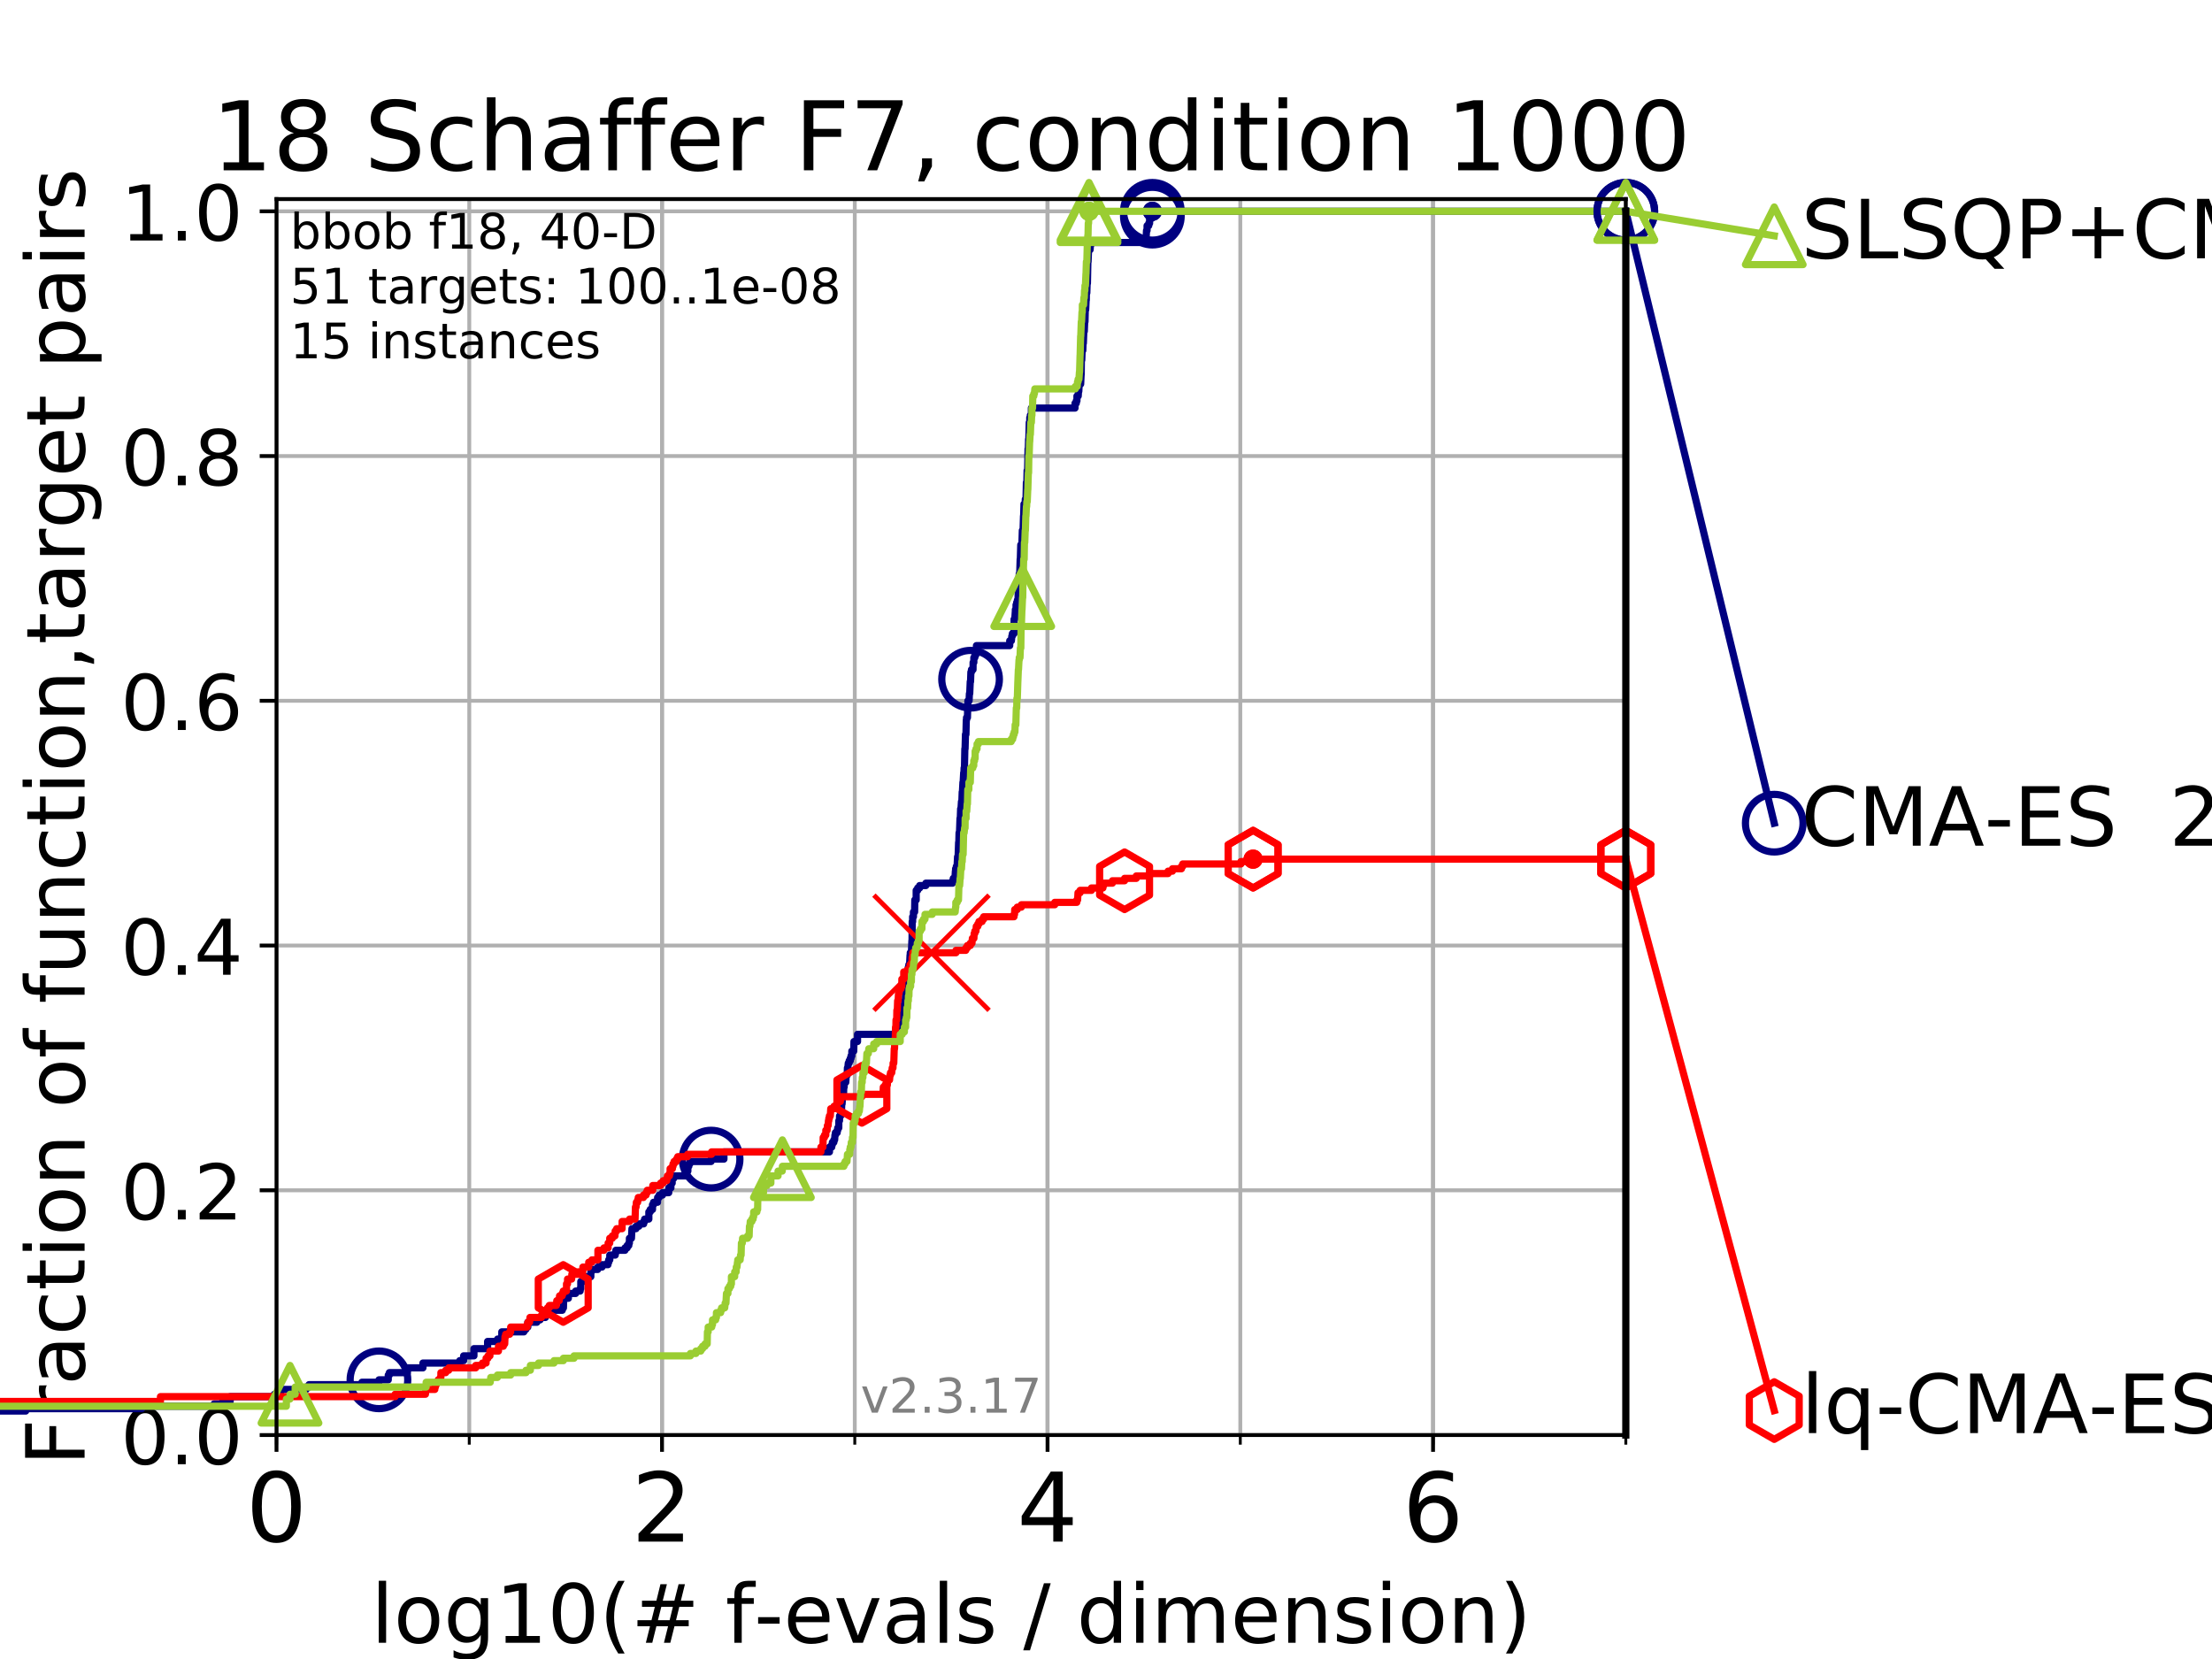 <?xml version="1.0" encoding="utf-8" standalone="no"?>
<!DOCTYPE svg PUBLIC "-//W3C//DTD SVG 1.1//EN"
  "http://www.w3.org/Graphics/SVG/1.1/DTD/svg11.dtd">
<!-- Created with matplotlib (https://matplotlib.org/) -->
<svg height="345.6pt" version="1.1" viewBox="0 0 460.8 345.6" width="460.8pt" xmlns="http://www.w3.org/2000/svg" xmlns:xlink="http://www.w3.org/1999/xlink">
 <defs>
  <style type="text/css">
*{stroke-linecap:butt;stroke-linejoin:round;}
  </style>
 </defs>
 <g id="figure_1">
  <g id="patch_1">
   <path d="M 0 345.6 
L 460.8 345.6 
L 460.8 0 
L 0 0 
z
" style="fill:#ffffff;"/>
  </g>
  <g id="axes_1">
   <g id="patch_2">
    <path d="M 57.6 298.944 
L 338.688 298.944 
L 338.688 41.472 
L 57.6 41.472 
z
" style="fill:#ffffff;"/>
   </g>
   <g id="matplotlib.axis_1">
    <g id="xtick_1">
     <g id="line2d_1">
      <path clip-path="url(#pc54074f403)" d="M 57.6 298.944 
L 57.6 41.472 
" style="fill:none;stroke:#b0b0b0;stroke-linecap:square;stroke-width:0.8;"/>
     </g>
     <g id="line2d_2">
      <defs>
       <path d="M 0 0 
L 0 3.5 
" id="m97541e076e" style="stroke:#000000;stroke-width:0.8;"/>
      </defs>
      <g>
       <use style="stroke:#000000;stroke-width:0.8;" x="57.6" xlink:href="#m97541e076e" y="298.944"/>
      </g>
     </g>
     <g id="text_1">
      <!-- 0 -->
      <defs>
       <path d="M 31.781 66.406 
Q 24.172 66.406 20.328 58.906 
Q 16.5 51.422 16.5 36.375 
Q 16.5 21.391 20.328 13.891 
Q 24.172 6.391 31.781 6.391 
Q 39.453 6.391 43.281 13.891 
Q 47.125 21.391 47.125 36.375 
Q 47.125 51.422 43.281 58.906 
Q 39.453 66.406 31.781 66.406 
z
M 31.781 74.219 
Q 44.047 74.219 50.516 64.516 
Q 56.984 54.828 56.984 36.375 
Q 56.984 17.969 50.516 8.266 
Q 44.047 -1.422 31.781 -1.422 
Q 19.531 -1.422 13.062 8.266 
Q 6.594 17.969 6.594 36.375 
Q 6.594 54.828 13.062 64.516 
Q 19.531 74.219 31.781 74.219 
z
" id="DejaVuSans-48"/>
      </defs>
      <g transform="translate(51.237 321.141)scale(0.2 -0.2)">
       <use xlink:href="#DejaVuSans-48"/>
      </g>
     </g>
    </g>
    <g id="xtick_2">
     <g id="line2d_3">
      <path clip-path="url(#pc54074f403)" d="M 137.911 298.944 
L 137.911 41.472 
" style="fill:none;stroke:#b0b0b0;stroke-linecap:square;stroke-width:0.8;"/>
     </g>
     <g id="line2d_4">
      <g>
       <use style="stroke:#000000;stroke-width:0.8;" x="137.911" xlink:href="#m97541e076e" y="298.944"/>
      </g>
     </g>
     <g id="text_2">
      <!-- 2 -->
      <defs>
       <path d="M 19.188 8.297 
L 53.609 8.297 
L 53.609 0 
L 7.328 0 
L 7.328 8.297 
Q 12.938 14.109 22.625 23.891 
Q 32.328 33.688 34.812 36.531 
Q 39.547 41.844 41.422 45.531 
Q 43.312 49.219 43.312 52.781 
Q 43.312 58.594 39.234 62.25 
Q 35.156 65.922 28.609 65.922 
Q 23.969 65.922 18.812 64.312 
Q 13.672 62.703 7.812 59.422 
L 7.812 69.391 
Q 13.766 71.781 18.938 73 
Q 24.125 74.219 28.422 74.219 
Q 39.75 74.219 46.484 68.547 
Q 53.219 62.891 53.219 53.422 
Q 53.219 48.922 51.531 44.891 
Q 49.859 40.875 45.406 35.406 
Q 44.188 33.984 37.641 27.219 
Q 31.109 20.453 19.188 8.297 
z
" id="DejaVuSans-50"/>
      </defs>
      <g transform="translate(131.548 321.141)scale(0.2 -0.2)">
       <use xlink:href="#DejaVuSans-50"/>
      </g>
     </g>
    </g>
    <g id="xtick_3">
     <g id="line2d_5">
      <path clip-path="url(#pc54074f403)" d="M 218.222 298.944 
L 218.222 41.472 
" style="fill:none;stroke:#b0b0b0;stroke-linecap:square;stroke-width:0.8;"/>
     </g>
     <g id="line2d_6">
      <g>
       <use style="stroke:#000000;stroke-width:0.8;" x="218.222" xlink:href="#m97541e076e" y="298.944"/>
      </g>
     </g>
     <g id="text_3">
      <!-- 4 -->
      <defs>
       <path d="M 37.797 64.312 
L 12.891 25.391 
L 37.797 25.391 
z
M 35.203 72.906 
L 47.609 72.906 
L 47.609 25.391 
L 58.016 25.391 
L 58.016 17.188 
L 47.609 17.188 
L 47.609 0 
L 37.797 0 
L 37.797 17.188 
L 4.891 17.188 
L 4.891 26.703 
z
" id="DejaVuSans-52"/>
      </defs>
      <g transform="translate(211.859 321.141)scale(0.2 -0.2)">
       <use xlink:href="#DejaVuSans-52"/>
      </g>
     </g>
    </g>
    <g id="xtick_4">
     <g id="line2d_7">
      <path clip-path="url(#pc54074f403)" d="M 298.533 298.944 
L 298.533 41.472 
" style="fill:none;stroke:#b0b0b0;stroke-linecap:square;stroke-width:0.8;"/>
     </g>
     <g id="line2d_8">
      <g>
       <use style="stroke:#000000;stroke-width:0.8;" x="298.533" xlink:href="#m97541e076e" y="298.944"/>
      </g>
     </g>
     <g id="text_4">
      <!-- 6 -->
      <defs>
       <path d="M 33.016 40.375 
Q 26.375 40.375 22.484 35.828 
Q 18.609 31.297 18.609 23.391 
Q 18.609 15.531 22.484 10.953 
Q 26.375 6.391 33.016 6.391 
Q 39.656 6.391 43.531 10.953 
Q 47.406 15.531 47.406 23.391 
Q 47.406 31.297 43.531 35.828 
Q 39.656 40.375 33.016 40.375 
z
M 52.594 71.297 
L 52.594 62.312 
Q 48.875 64.062 45.094 64.984 
Q 41.312 65.922 37.594 65.922 
Q 27.828 65.922 22.672 59.328 
Q 17.531 52.734 16.797 39.406 
Q 19.672 43.656 24.016 45.922 
Q 28.375 48.188 33.594 48.188 
Q 44.578 48.188 50.953 41.516 
Q 57.328 34.859 57.328 23.391 
Q 57.328 12.156 50.688 5.359 
Q 44.047 -1.422 33.016 -1.422 
Q 20.359 -1.422 13.672 8.266 
Q 6.984 17.969 6.984 36.375 
Q 6.984 53.656 15.188 63.938 
Q 23.391 74.219 37.203 74.219 
Q 40.922 74.219 44.703 73.484 
Q 48.484 72.75 52.594 71.297 
z
" id="DejaVuSans-54"/>
      </defs>
      <g transform="translate(292.17 321.141)scale(0.2 -0.2)">
       <use xlink:href="#DejaVuSans-54"/>
      </g>
     </g>
    </g>
    <g id="xtick_5">
     <g id="line2d_9">
      <path clip-path="url(#pc54074f403)" d="M 57.6 298.944 
L 57.6 41.472 
" style="fill:none;stroke:#b0b0b0;stroke-linecap:square;stroke-width:0.8;"/>
     </g>
     <g id="line2d_10">
      <defs>
       <path d="M 0 0 
L 0 2 
" id="mb7c401c0ac" style="stroke:#000000;stroke-width:0.6;"/>
      </defs>
      <g>
       <use style="stroke:#000000;stroke-width:0.6;" x="57.6" xlink:href="#mb7c401c0ac" y="298.944"/>
      </g>
     </g>
    </g>
    <g id="xtick_6">
     <g id="line2d_11">
      <path clip-path="url(#pc54074f403)" d="M 97.755 298.944 
L 97.755 41.472 
" style="fill:none;stroke:#b0b0b0;stroke-linecap:square;stroke-width:0.8;"/>
     </g>
     <g id="line2d_12">
      <g>
       <use style="stroke:#000000;stroke-width:0.6;" x="97.755" xlink:href="#mb7c401c0ac" y="298.944"/>
      </g>
     </g>
    </g>
    <g id="xtick_7">
     <g id="line2d_13">
      <path clip-path="url(#pc54074f403)" d="M 137.911 298.944 
L 137.911 41.472 
" style="fill:none;stroke:#b0b0b0;stroke-linecap:square;stroke-width:0.8;"/>
     </g>
     <g id="line2d_14">
      <g>
       <use style="stroke:#000000;stroke-width:0.6;" x="137.911" xlink:href="#mb7c401c0ac" y="298.944"/>
      </g>
     </g>
    </g>
    <g id="xtick_8">
     <g id="line2d_15">
      <path clip-path="url(#pc54074f403)" d="M 178.066 298.944 
L 178.066 41.472 
" style="fill:none;stroke:#b0b0b0;stroke-linecap:square;stroke-width:0.8;"/>
     </g>
     <g id="line2d_16">
      <g>
       <use style="stroke:#000000;stroke-width:0.6;" x="178.066" xlink:href="#mb7c401c0ac" y="298.944"/>
      </g>
     </g>
    </g>
    <g id="xtick_9">
     <g id="line2d_17">
      <path clip-path="url(#pc54074f403)" d="M 218.222 298.944 
L 218.222 41.472 
" style="fill:none;stroke:#b0b0b0;stroke-linecap:square;stroke-width:0.8;"/>
     </g>
     <g id="line2d_18">
      <g>
       <use style="stroke:#000000;stroke-width:0.6;" x="218.222" xlink:href="#mb7c401c0ac" y="298.944"/>
      </g>
     </g>
    </g>
    <g id="xtick_10">
     <g id="line2d_19">
      <path clip-path="url(#pc54074f403)" d="M 258.377 298.944 
L 258.377 41.472 
" style="fill:none;stroke:#b0b0b0;stroke-linecap:square;stroke-width:0.8;"/>
     </g>
     <g id="line2d_20">
      <g>
       <use style="stroke:#000000;stroke-width:0.6;" x="258.377" xlink:href="#mb7c401c0ac" y="298.944"/>
      </g>
     </g>
    </g>
    <g id="xtick_11">
     <g id="line2d_21">
      <path clip-path="url(#pc54074f403)" d="M 298.533 298.944 
L 298.533 41.472 
" style="fill:none;stroke:#b0b0b0;stroke-linecap:square;stroke-width:0.8;"/>
     </g>
     <g id="line2d_22">
      <g>
       <use style="stroke:#000000;stroke-width:0.6;" x="298.533" xlink:href="#mb7c401c0ac" y="298.944"/>
      </g>
     </g>
    </g>
    <g id="xtick_12">
     <g id="line2d_23">
      <path clip-path="url(#pc54074f403)" d="M 338.688 298.944 
L 338.688 41.472 
" style="fill:none;stroke:#b0b0b0;stroke-linecap:square;stroke-width:0.8;"/>
     </g>
     <g id="line2d_24">
      <g>
       <use style="stroke:#000000;stroke-width:0.6;" x="338.688" xlink:href="#mb7c401c0ac" y="298.944"/>
      </g>
     </g>
    </g>
    <g id="text_5">
     <!-- log10(# f-evals / dimension) -->
     <defs>
      <path d="M 9.422 75.984 
L 18.406 75.984 
L 18.406 0 
L 9.422 0 
z
" id="DejaVuSans-108"/>
      <path d="M 30.609 48.391 
Q 23.391 48.391 19.188 42.75 
Q 14.984 37.109 14.984 27.297 
Q 14.984 17.484 19.156 11.844 
Q 23.344 6.203 30.609 6.203 
Q 37.797 6.203 41.984 11.859 
Q 46.188 17.531 46.188 27.297 
Q 46.188 37.016 41.984 42.703 
Q 37.797 48.391 30.609 48.391 
z
M 30.609 56 
Q 42.328 56 49.016 48.375 
Q 55.719 40.766 55.719 27.297 
Q 55.719 13.875 49.016 6.219 
Q 42.328 -1.422 30.609 -1.422 
Q 18.844 -1.422 12.172 6.219 
Q 5.516 13.875 5.516 27.297 
Q 5.516 40.766 12.172 48.375 
Q 18.844 56 30.609 56 
z
" id="DejaVuSans-111"/>
      <path d="M 45.406 27.984 
Q 45.406 37.75 41.375 43.109 
Q 37.359 48.484 30.078 48.484 
Q 22.859 48.484 18.828 43.109 
Q 14.797 37.75 14.797 27.984 
Q 14.797 18.266 18.828 12.891 
Q 22.859 7.516 30.078 7.516 
Q 37.359 7.516 41.375 12.891 
Q 45.406 18.266 45.406 27.984 
z
M 54.391 6.781 
Q 54.391 -7.172 48.188 -13.984 
Q 42 -20.797 29.203 -20.797 
Q 24.469 -20.797 20.266 -20.094 
Q 16.062 -19.391 12.109 -17.922 
L 12.109 -9.188 
Q 16.062 -11.328 19.922 -12.344 
Q 23.781 -13.375 27.781 -13.375 
Q 36.625 -13.375 41.016 -8.766 
Q 45.406 -4.156 45.406 5.172 
L 45.406 9.625 
Q 42.625 4.781 38.281 2.391 
Q 33.938 0 27.875 0 
Q 17.828 0 11.672 7.656 
Q 5.516 15.328 5.516 27.984 
Q 5.516 40.672 11.672 48.328 
Q 17.828 56 27.875 56 
Q 33.938 56 38.281 53.609 
Q 42.625 51.219 45.406 46.391 
L 45.406 54.688 
L 54.391 54.688 
z
" id="DejaVuSans-103"/>
      <path d="M 12.406 8.297 
L 28.516 8.297 
L 28.516 63.922 
L 10.984 60.406 
L 10.984 69.391 
L 28.422 72.906 
L 38.281 72.906 
L 38.281 8.297 
L 54.391 8.297 
L 54.391 0 
L 12.406 0 
z
" id="DejaVuSans-49"/>
      <path d="M 31 75.875 
Q 24.469 64.656 21.281 53.656 
Q 18.109 42.672 18.109 31.391 
Q 18.109 20.125 21.312 9.062 
Q 24.516 -2 31 -13.188 
L 23.188 -13.188 
Q 15.875 -1.703 12.234 9.375 
Q 8.594 20.453 8.594 31.391 
Q 8.594 42.281 12.203 53.312 
Q 15.828 64.359 23.188 75.875 
z
" id="DejaVuSans-40"/>
      <path d="M 51.125 44 
L 36.922 44 
L 32.812 27.688 
L 47.125 27.688 
z
M 43.797 71.781 
L 38.719 51.516 
L 52.984 51.516 
L 58.109 71.781 
L 65.922 71.781 
L 60.891 51.516 
L 76.125 51.516 
L 76.125 44 
L 58.984 44 
L 54.984 27.688 
L 70.516 27.688 
L 70.516 20.219 
L 53.078 20.219 
L 48 0 
L 40.188 0 
L 45.219 20.219 
L 30.906 20.219 
L 25.875 0 
L 18.016 0 
L 23.094 20.219 
L 7.719 20.219 
L 7.719 27.688 
L 24.906 27.688 
L 29 44 
L 13.281 44 
L 13.281 51.516 
L 30.906 51.516 
L 35.891 71.781 
z
" id="DejaVuSans-35"/>
      <path id="DejaVuSans-32"/>
      <path d="M 37.109 75.984 
L 37.109 68.5 
L 28.516 68.5 
Q 23.688 68.5 21.797 66.547 
Q 19.922 64.594 19.922 59.516 
L 19.922 54.688 
L 34.719 54.688 
L 34.719 47.703 
L 19.922 47.703 
L 19.922 0 
L 10.891 0 
L 10.891 47.703 
L 2.297 47.703 
L 2.297 54.688 
L 10.891 54.688 
L 10.891 58.5 
Q 10.891 67.625 15.141 71.797 
Q 19.391 75.984 28.609 75.984 
z
" id="DejaVuSans-102"/>
      <path d="M 4.891 31.391 
L 31.203 31.391 
L 31.203 23.391 
L 4.891 23.391 
z
" id="DejaVuSans-45"/>
      <path d="M 56.203 29.594 
L 56.203 25.203 
L 14.891 25.203 
Q 15.484 15.922 20.484 11.062 
Q 25.484 6.203 34.422 6.203 
Q 39.594 6.203 44.453 7.469 
Q 49.312 8.734 54.109 11.281 
L 54.109 2.781 
Q 49.266 0.734 44.188 -0.344 
Q 39.109 -1.422 33.891 -1.422 
Q 20.797 -1.422 13.156 6.188 
Q 5.516 13.812 5.516 26.812 
Q 5.516 40.234 12.766 48.109 
Q 20.016 56 32.328 56 
Q 43.359 56 49.781 48.891 
Q 56.203 41.797 56.203 29.594 
z
M 47.219 32.234 
Q 47.125 39.594 43.094 43.984 
Q 39.062 48.391 32.422 48.391 
Q 24.906 48.391 20.391 44.141 
Q 15.875 39.891 15.188 32.172 
z
" id="DejaVuSans-101"/>
      <path d="M 2.984 54.688 
L 12.5 54.688 
L 29.594 8.797 
L 46.688 54.688 
L 56.203 54.688 
L 35.688 0 
L 23.484 0 
z
" id="DejaVuSans-118"/>
      <path d="M 34.281 27.484 
Q 23.391 27.484 19.188 25 
Q 14.984 22.516 14.984 16.5 
Q 14.984 11.719 18.141 8.906 
Q 21.297 6.109 26.703 6.109 
Q 34.188 6.109 38.703 11.406 
Q 43.219 16.703 43.219 25.484 
L 43.219 27.484 
z
M 52.203 31.203 
L 52.203 0 
L 43.219 0 
L 43.219 8.297 
Q 40.141 3.328 35.547 0.953 
Q 30.953 -1.422 24.312 -1.422 
Q 15.922 -1.422 10.953 3.297 
Q 6 8.016 6 15.922 
Q 6 25.141 12.172 29.828 
Q 18.359 34.516 30.609 34.516 
L 43.219 34.516 
L 43.219 35.406 
Q 43.219 41.609 39.141 45 
Q 35.062 48.391 27.688 48.391 
Q 23 48.391 18.547 47.266 
Q 14.109 46.141 10.016 43.891 
L 10.016 52.203 
Q 14.938 54.109 19.578 55.047 
Q 24.219 56 28.609 56 
Q 40.484 56 46.344 49.844 
Q 52.203 43.703 52.203 31.203 
z
" id="DejaVuSans-97"/>
      <path d="M 44.281 53.078 
L 44.281 44.578 
Q 40.484 46.531 36.375 47.5 
Q 32.281 48.484 27.875 48.484 
Q 21.188 48.484 17.844 46.438 
Q 14.5 44.391 14.5 40.281 
Q 14.5 37.156 16.891 35.375 
Q 19.281 33.594 26.516 31.984 
L 29.594 31.297 
Q 39.156 29.25 43.188 25.516 
Q 47.219 21.781 47.219 15.094 
Q 47.219 7.469 41.188 3.016 
Q 35.156 -1.422 24.609 -1.422 
Q 20.219 -1.422 15.453 -0.562 
Q 10.688 0.297 5.422 2 
L 5.422 11.281 
Q 10.406 8.688 15.234 7.391 
Q 20.062 6.109 24.812 6.109 
Q 31.156 6.109 34.562 8.281 
Q 37.984 10.453 37.984 14.406 
Q 37.984 18.062 35.516 20.016 
Q 33.062 21.969 24.703 23.781 
L 21.578 24.516 
Q 13.234 26.266 9.516 29.906 
Q 5.812 33.547 5.812 39.891 
Q 5.812 47.609 11.281 51.797 
Q 16.75 56 26.812 56 
Q 31.781 56 36.172 55.266 
Q 40.578 54.547 44.281 53.078 
z
" id="DejaVuSans-115"/>
      <path d="M 25.391 72.906 
L 33.688 72.906 
L 8.297 -9.281 
L 0 -9.281 
z
" id="DejaVuSans-47"/>
      <path d="M 45.406 46.391 
L 45.406 75.984 
L 54.391 75.984 
L 54.391 0 
L 45.406 0 
L 45.406 8.203 
Q 42.578 3.328 38.25 0.953 
Q 33.938 -1.422 27.875 -1.422 
Q 17.969 -1.422 11.734 6.484 
Q 5.516 14.406 5.516 27.297 
Q 5.516 40.188 11.734 48.094 
Q 17.969 56 27.875 56 
Q 33.938 56 38.25 53.625 
Q 42.578 51.266 45.406 46.391 
z
M 14.797 27.297 
Q 14.797 17.391 18.875 11.75 
Q 22.953 6.109 30.078 6.109 
Q 37.203 6.109 41.297 11.75 
Q 45.406 17.391 45.406 27.297 
Q 45.406 37.203 41.297 42.844 
Q 37.203 48.484 30.078 48.484 
Q 22.953 48.484 18.875 42.844 
Q 14.797 37.203 14.797 27.297 
z
" id="DejaVuSans-100"/>
      <path d="M 9.422 54.688 
L 18.406 54.688 
L 18.406 0 
L 9.422 0 
z
M 9.422 75.984 
L 18.406 75.984 
L 18.406 64.594 
L 9.422 64.594 
z
" id="DejaVuSans-105"/>
      <path d="M 52 44.188 
Q 55.375 50.25 60.062 53.125 
Q 64.75 56 71.094 56 
Q 79.641 56 84.281 50.016 
Q 88.922 44.047 88.922 33.016 
L 88.922 0 
L 79.891 0 
L 79.891 32.719 
Q 79.891 40.578 77.094 44.375 
Q 74.312 48.188 68.609 48.188 
Q 61.625 48.188 57.562 43.547 
Q 53.516 38.922 53.516 30.906 
L 53.516 0 
L 44.484 0 
L 44.484 32.719 
Q 44.484 40.625 41.703 44.406 
Q 38.922 48.188 33.109 48.188 
Q 26.219 48.188 22.156 43.531 
Q 18.109 38.875 18.109 30.906 
L 18.109 0 
L 9.078 0 
L 9.078 54.688 
L 18.109 54.688 
L 18.109 46.188 
Q 21.188 51.219 25.484 53.609 
Q 29.781 56 35.688 56 
Q 41.656 56 45.828 52.969 
Q 50 49.953 52 44.188 
z
" id="DejaVuSans-109"/>
      <path d="M 54.891 33.016 
L 54.891 0 
L 45.906 0 
L 45.906 32.719 
Q 45.906 40.484 42.875 44.328 
Q 39.844 48.188 33.797 48.188 
Q 26.516 48.188 22.312 43.547 
Q 18.109 38.922 18.109 30.906 
L 18.109 0 
L 9.078 0 
L 9.078 54.688 
L 18.109 54.688 
L 18.109 46.188 
Q 21.344 51.125 25.703 53.562 
Q 30.078 56 35.797 56 
Q 45.219 56 50.047 50.172 
Q 54.891 44.344 54.891 33.016 
z
" id="DejaVuSans-110"/>
      <path d="M 8.016 75.875 
L 15.828 75.875 
Q 23.141 64.359 26.781 53.312 
Q 30.422 42.281 30.422 31.391 
Q 30.422 20.453 26.781 9.375 
Q 23.141 -1.703 15.828 -13.188 
L 8.016 -13.188 
Q 14.5 -2 17.703 9.062 
Q 20.906 20.125 20.906 31.391 
Q 20.906 42.672 17.703 53.656 
Q 14.5 64.656 8.016 75.875 
z
" id="DejaVuSans-41"/>
     </defs>
     <g transform="translate(77.303 342.218)scale(0.17 -0.17)">
      <use xlink:href="#DejaVuSans-108"/>
      <use x="27.783" xlink:href="#DejaVuSans-111"/>
      <use x="88.965" xlink:href="#DejaVuSans-103"/>
      <use x="152.441" xlink:href="#DejaVuSans-49"/>
      <use x="216.064" xlink:href="#DejaVuSans-48"/>
      <use x="279.688" xlink:href="#DejaVuSans-40"/>
      <use x="318.701" xlink:href="#DejaVuSans-35"/>
      <use x="402.49" xlink:href="#DejaVuSans-32"/>
      <use x="434.277" xlink:href="#DejaVuSans-102"/>
      <use x="469.404" xlink:href="#DejaVuSans-45"/>
      <use x="505.488" xlink:href="#DejaVuSans-101"/>
      <use x="567.012" xlink:href="#DejaVuSans-118"/>
      <use x="626.191" xlink:href="#DejaVuSans-97"/>
      <use x="687.471" xlink:href="#DejaVuSans-108"/>
      <use x="715.254" xlink:href="#DejaVuSans-115"/>
      <use x="767.354" xlink:href="#DejaVuSans-32"/>
      <use x="799.141" xlink:href="#DejaVuSans-47"/>
      <use x="832.832" xlink:href="#DejaVuSans-32"/>
      <use x="864.619" xlink:href="#DejaVuSans-100"/>
      <use x="928.096" xlink:href="#DejaVuSans-105"/>
      <use x="955.879" xlink:href="#DejaVuSans-109"/>
      <use x="1053.291" xlink:href="#DejaVuSans-101"/>
      <use x="1114.814" xlink:href="#DejaVuSans-110"/>
      <use x="1178.193" xlink:href="#DejaVuSans-115"/>
      <use x="1230.293" xlink:href="#DejaVuSans-105"/>
      <use x="1258.076" xlink:href="#DejaVuSans-111"/>
      <use x="1319.258" xlink:href="#DejaVuSans-110"/>
      <use x="1382.637" xlink:href="#DejaVuSans-41"/>
     </g>
    </g>
   </g>
   <g id="matplotlib.axis_2">
    <g id="ytick_1">
     <g id="line2d_25">
      <path clip-path="url(#pc54074f403)" d="M 57.6 298.944 
L 338.688 298.944 
" style="fill:none;stroke:#b0b0b0;stroke-linecap:square;stroke-width:0.8;"/>
     </g>
     <g id="line2d_26">
      <defs>
       <path d="M 0 0 
L -3.5 0 
" id="m4eec8f2f89" style="stroke:#000000;stroke-width:0.8;"/>
      </defs>
      <g>
       <use style="stroke:#000000;stroke-width:0.8;" x="57.6" xlink:href="#m4eec8f2f89" y="298.944"/>
      </g>
     </g>
     <g id="text_6">
      <!-- 0.0 -->
      <defs>
       <path d="M 10.688 12.406 
L 21 12.406 
L 21 0 
L 10.688 0 
z
" id="DejaVuSans-46"/>
      </defs>
      <g transform="translate(25.155 305.023)scale(0.16 -0.16)">
       <use xlink:href="#DejaVuSans-48"/>
       <use x="63.623" xlink:href="#DejaVuSans-46"/>
       <use x="95.41" xlink:href="#DejaVuSans-48"/>
      </g>
     </g>
    </g>
    <g id="ytick_2">
     <g id="line2d_27">
      <path clip-path="url(#pc54074f403)" d="M 57.6 247.959 
L 338.688 247.959 
" style="fill:none;stroke:#b0b0b0;stroke-linecap:square;stroke-width:0.8;"/>
     </g>
     <g id="line2d_28">
      <g>
       <use style="stroke:#000000;stroke-width:0.8;" x="57.6" xlink:href="#m4eec8f2f89" y="247.959"/>
      </g>
     </g>
     <g id="text_7">
      <!-- 0.2 -->
      <g transform="translate(25.155 254.038)scale(0.16 -0.16)">
       <use xlink:href="#DejaVuSans-48"/>
       <use x="63.623" xlink:href="#DejaVuSans-46"/>
       <use x="95.41" xlink:href="#DejaVuSans-50"/>
      </g>
     </g>
    </g>
    <g id="ytick_3">
     <g id="line2d_29">
      <path clip-path="url(#pc54074f403)" d="M 57.6 196.975 
L 338.688 196.975 
" style="fill:none;stroke:#b0b0b0;stroke-linecap:square;stroke-width:0.8;"/>
     </g>
     <g id="line2d_30">
      <g>
       <use style="stroke:#000000;stroke-width:0.8;" x="57.6" xlink:href="#m4eec8f2f89" y="196.975"/>
      </g>
     </g>
     <g id="text_8">
      <!-- 0.4 -->
      <g transform="translate(25.155 203.054)scale(0.16 -0.16)">
       <use xlink:href="#DejaVuSans-48"/>
       <use x="63.623" xlink:href="#DejaVuSans-46"/>
       <use x="95.41" xlink:href="#DejaVuSans-52"/>
      </g>
     </g>
    </g>
    <g id="ytick_4">
     <g id="line2d_31">
      <path clip-path="url(#pc54074f403)" d="M 57.6 145.99 
L 338.688 145.99 
" style="fill:none;stroke:#b0b0b0;stroke-linecap:square;stroke-width:0.8;"/>
     </g>
     <g id="line2d_32">
      <g>
       <use style="stroke:#000000;stroke-width:0.8;" x="57.6" xlink:href="#m4eec8f2f89" y="145.99"/>
      </g>
     </g>
     <g id="text_9">
      <!-- 0.6 -->
      <g transform="translate(25.155 152.069)scale(0.16 -0.16)">
       <use xlink:href="#DejaVuSans-48"/>
       <use x="63.623" xlink:href="#DejaVuSans-46"/>
       <use x="95.41" xlink:href="#DejaVuSans-54"/>
      </g>
     </g>
    </g>
    <g id="ytick_5">
     <g id="line2d_33">
      <path clip-path="url(#pc54074f403)" d="M 57.6 95.006 
L 338.688 95.006 
" style="fill:none;stroke:#b0b0b0;stroke-linecap:square;stroke-width:0.8;"/>
     </g>
     <g id="line2d_34">
      <g>
       <use style="stroke:#000000;stroke-width:0.8;" x="57.6" xlink:href="#m4eec8f2f89" y="95.006"/>
      </g>
     </g>
     <g id="text_10">
      <!-- 0.8 -->
      <defs>
       <path d="M 31.781 34.625 
Q 24.75 34.625 20.719 30.859 
Q 16.703 27.094 16.703 20.516 
Q 16.703 13.922 20.719 10.156 
Q 24.75 6.391 31.781 6.391 
Q 38.812 6.391 42.859 10.172 
Q 46.922 13.969 46.922 20.516 
Q 46.922 27.094 42.891 30.859 
Q 38.875 34.625 31.781 34.625 
z
M 21.922 38.812 
Q 15.578 40.375 12.031 44.719 
Q 8.5 49.078 8.5 55.328 
Q 8.5 64.062 14.719 69.141 
Q 20.953 74.219 31.781 74.219 
Q 42.672 74.219 48.875 69.141 
Q 55.078 64.062 55.078 55.328 
Q 55.078 49.078 51.531 44.719 
Q 48 40.375 41.703 38.812 
Q 48.828 37.156 52.797 32.312 
Q 56.781 27.484 56.781 20.516 
Q 56.781 9.906 50.312 4.234 
Q 43.844 -1.422 31.781 -1.422 
Q 19.734 -1.422 13.25 4.234 
Q 6.781 9.906 6.781 20.516 
Q 6.781 27.484 10.781 32.312 
Q 14.797 37.156 21.922 38.812 
z
M 18.312 54.391 
Q 18.312 48.734 21.844 45.562 
Q 25.391 42.391 31.781 42.391 
Q 38.141 42.391 41.719 45.562 
Q 45.312 48.734 45.312 54.391 
Q 45.312 60.062 41.719 63.234 
Q 38.141 66.406 31.781 66.406 
Q 25.391 66.406 21.844 63.234 
Q 18.312 60.062 18.312 54.391 
z
" id="DejaVuSans-56"/>
      </defs>
      <g transform="translate(25.155 101.085)scale(0.16 -0.16)">
       <use xlink:href="#DejaVuSans-48"/>
       <use x="63.623" xlink:href="#DejaVuSans-46"/>
       <use x="95.41" xlink:href="#DejaVuSans-56"/>
      </g>
     </g>
    </g>
    <g id="ytick_6">
     <g id="line2d_35">
      <path clip-path="url(#pc54074f403)" d="M 57.6 44.021 
L 338.688 44.021 
" style="fill:none;stroke:#b0b0b0;stroke-linecap:square;stroke-width:0.8;"/>
     </g>
     <g id="line2d_36">
      <g>
       <use style="stroke:#000000;stroke-width:0.8;" x="57.6" xlink:href="#m4eec8f2f89" y="44.021"/>
      </g>
     </g>
     <g id="text_11">
      <!-- 1.0 -->
      <g transform="translate(25.155 50.1)scale(0.16 -0.16)">
       <use xlink:href="#DejaVuSans-49"/>
       <use x="63.623" xlink:href="#DejaVuSans-46"/>
       <use x="95.41" xlink:href="#DejaVuSans-48"/>
      </g>
     </g>
    </g>
    <g id="text_12">
     <!-- Fraction of function,target pairs -->
     <defs>
      <path d="M 9.812 72.906 
L 51.703 72.906 
L 51.703 64.594 
L 19.672 64.594 
L 19.672 43.109 
L 48.578 43.109 
L 48.578 34.812 
L 19.672 34.812 
L 19.672 0 
L 9.812 0 
z
" id="DejaVuSans-70"/>
      <path d="M 41.109 46.297 
Q 39.594 47.172 37.812 47.578 
Q 36.031 48 33.891 48 
Q 26.266 48 22.188 43.047 
Q 18.109 38.094 18.109 28.812 
L 18.109 0 
L 9.078 0 
L 9.078 54.688 
L 18.109 54.688 
L 18.109 46.188 
Q 20.953 51.172 25.484 53.578 
Q 30.031 56 36.531 56 
Q 37.453 56 38.578 55.875 
Q 39.703 55.766 41.062 55.516 
z
" id="DejaVuSans-114"/>
      <path d="M 48.781 52.594 
L 48.781 44.188 
Q 44.969 46.297 41.141 47.344 
Q 37.312 48.391 33.406 48.391 
Q 24.656 48.391 19.812 42.844 
Q 14.984 37.312 14.984 27.297 
Q 14.984 17.281 19.812 11.734 
Q 24.656 6.203 33.406 6.203 
Q 37.312 6.203 41.141 7.25 
Q 44.969 8.297 48.781 10.406 
L 48.781 2.094 
Q 45.016 0.344 40.984 -0.531 
Q 36.969 -1.422 32.422 -1.422 
Q 20.062 -1.422 12.781 6.344 
Q 5.516 14.109 5.516 27.297 
Q 5.516 40.672 12.859 48.328 
Q 20.219 56 33.016 56 
Q 37.156 56 41.109 55.141 
Q 45.062 54.297 48.781 52.594 
z
" id="DejaVuSans-99"/>
      <path d="M 18.312 70.219 
L 18.312 54.688 
L 36.812 54.688 
L 36.812 47.703 
L 18.312 47.703 
L 18.312 18.016 
Q 18.312 11.328 20.141 9.422 
Q 21.969 7.516 27.594 7.516 
L 36.812 7.516 
L 36.812 0 
L 27.594 0 
Q 17.188 0 13.234 3.875 
Q 9.281 7.766 9.281 18.016 
L 9.281 47.703 
L 2.688 47.703 
L 2.688 54.688 
L 9.281 54.688 
L 9.281 70.219 
z
" id="DejaVuSans-116"/>
      <path d="M 8.5 21.578 
L 8.5 54.688 
L 17.484 54.688 
L 17.484 21.922 
Q 17.484 14.156 20.5 10.266 
Q 23.531 6.391 29.594 6.391 
Q 36.859 6.391 41.078 11.031 
Q 45.312 15.672 45.312 23.688 
L 45.312 54.688 
L 54.297 54.688 
L 54.297 0 
L 45.312 0 
L 45.312 8.406 
Q 42.047 3.422 37.719 1 
Q 33.406 -1.422 27.688 -1.422 
Q 18.266 -1.422 13.375 4.438 
Q 8.5 10.297 8.5 21.578 
z
M 31.109 56 
z
" id="DejaVuSans-117"/>
      <path d="M 11.719 12.406 
L 22.016 12.406 
L 22.016 4 
L 14.016 -11.625 
L 7.719 -11.625 
L 11.719 4 
z
" id="DejaVuSans-44"/>
      <path d="M 18.109 8.203 
L 18.109 -20.797 
L 9.078 -20.797 
L 9.078 54.688 
L 18.109 54.688 
L 18.109 46.391 
Q 20.953 51.266 25.266 53.625 
Q 29.594 56 35.594 56 
Q 45.562 56 51.781 48.094 
Q 58.016 40.188 58.016 27.297 
Q 58.016 14.406 51.781 6.484 
Q 45.562 -1.422 35.594 -1.422 
Q 29.594 -1.422 25.266 0.953 
Q 20.953 3.328 18.109 8.203 
z
M 48.688 27.297 
Q 48.688 37.203 44.609 42.844 
Q 40.531 48.484 33.406 48.484 
Q 26.266 48.484 22.188 42.844 
Q 18.109 37.203 18.109 27.297 
Q 18.109 17.391 22.188 11.75 
Q 26.266 6.109 33.406 6.109 
Q 40.531 6.109 44.609 11.75 
Q 48.688 17.391 48.688 27.297 
z
" id="DejaVuSans-112"/>
     </defs>
     <g transform="translate(17.62 305.347)rotate(-90)scale(0.17 -0.17)">
      <use xlink:href="#DejaVuSans-70"/>
      <use x="57.41" xlink:href="#DejaVuSans-114"/>
      <use x="98.523" xlink:href="#DejaVuSans-97"/>
      <use x="159.803" xlink:href="#DejaVuSans-99"/>
      <use x="214.783" xlink:href="#DejaVuSans-116"/>
      <use x="253.992" xlink:href="#DejaVuSans-105"/>
      <use x="281.775" xlink:href="#DejaVuSans-111"/>
      <use x="342.957" xlink:href="#DejaVuSans-110"/>
      <use x="406.336" xlink:href="#DejaVuSans-32"/>
      <use x="438.123" xlink:href="#DejaVuSans-111"/>
      <use x="499.305" xlink:href="#DejaVuSans-102"/>
      <use x="534.51" xlink:href="#DejaVuSans-32"/>
      <use x="566.297" xlink:href="#DejaVuSans-102"/>
      <use x="601.502" xlink:href="#DejaVuSans-117"/>
      <use x="664.881" xlink:href="#DejaVuSans-110"/>
      <use x="728.26" xlink:href="#DejaVuSans-99"/>
      <use x="783.24" xlink:href="#DejaVuSans-116"/>
      <use x="822.449" xlink:href="#DejaVuSans-105"/>
      <use x="850.232" xlink:href="#DejaVuSans-111"/>
      <use x="911.414" xlink:href="#DejaVuSans-110"/>
      <use x="974.793" xlink:href="#DejaVuSans-44"/>
      <use x="1006.58" xlink:href="#DejaVuSans-116"/>
      <use x="1045.789" xlink:href="#DejaVuSans-97"/>
      <use x="1107.068" xlink:href="#DejaVuSans-114"/>
      <use x="1148.166" xlink:href="#DejaVuSans-103"/>
      <use x="1211.643" xlink:href="#DejaVuSans-101"/>
      <use x="1273.166" xlink:href="#DejaVuSans-116"/>
      <use x="1312.375" xlink:href="#DejaVuSans-32"/>
      <use x="1344.162" xlink:href="#DejaVuSans-112"/>
      <use x="1407.639" xlink:href="#DejaVuSans-97"/>
      <use x="1468.918" xlink:href="#DejaVuSans-105"/>
      <use x="1496.701" xlink:href="#DejaVuSans-114"/>
      <use x="1537.814" xlink:href="#DejaVuSans-115"/>
     </g>
    </g>
   </g>
   <g id="line2d_37">
    <defs>
     <path d="M 0 1.5 
C 0.398 1.5 0.779 1.342 1.061 1.061 
C 1.342 0.779 1.5 0.398 1.5 0 
C 1.5 -0.398 1.342 -0.779 1.061 -1.061 
C 0.779 -1.342 0.398 -1.5 0 -1.5 
C -0.398 -1.5 -0.779 -1.342 -1.061 -1.061 
C -1.342 -0.779 -1.5 -0.398 -1.5 0 
C -1.5 0.398 -1.342 0.779 -1.061 1.061 
C -0.779 1.342 -0.398 1.5 0 1.5 
z
" id="m7b7088ab3d" style="stroke:#000080;"/>
    </defs>
    <g>
     <use style="fill:#000080;stroke:#000080;" x="240.057" xlink:href="#m7b7088ab3d" y="44.021"/>
     <use style="fill:#000080;stroke:#000080;" x="240.057" xlink:href="#m7b7088ab3d" y="44.021"/>
    </g>
   </g>
   <g id="line2d_38">
    <path d="M -1 293.946 
L 5.357 293.946 
L 5.357 293.446 
L 29.533 293.446 
L 29.533 292.946 
L 44.617 292.946 
L 44.617 292.446 
L 46.363 292.446 
L 46.363 291.946 
L 47.949 291.946 
L 47.949 290.946 
L 57.158 290.946 
L 57.158 290.447 
L 58.451 290.447 
L 58.451 289.447 
L 63.777 289.447 
L 63.777 288.947 
L 64.378 288.947 
L 64.378 288.447 
L 75.399 288.447 
L 75.399 287.947 
L 78.942 287.947 
L 78.942 287.447 
L 80.881 287.447 
L 80.881 286.448 
L 81.109 286.448 
L 81.109 285.948 
L 84.864 285.948 
L 84.956 284.948 
L 88.105 284.948 
L 88.105 283.949 
L 95.772 283.949 
L 95.772 283.449 
L 96.583 283.449 
L 96.583 282.449 
L 98.73 282.449 
L 98.73 280.949 
L 101.577 280.949 
L 101.577 279.45 
L 103.654 279.45 
L 103.654 278.95 
L 104.533 278.95 
L 104.533 277.451 
L 109.132 277.451 
L 109.132 276.951 
L 109.536 276.951 
L 109.536 276.451 
L 109.952 276.451 
L 109.952 275.451 
L 111.839 275.451 
L 111.839 274.951 
L 112.507 274.951 
L 112.507 274.451 
L 113.612 274.451 
L 113.612 273.952 
L 113.926 273.952 
L 113.926 272.952 
L 117.131 272.952 
L 117.131 272.452 
L 117.373 272.452 
L 117.43 270.453 
L 118.404 270.453 
L 118.404 269.453 
L 119.911 269.453 
L 119.911 268.953 
L 120.852 268.953 
L 120.852 268.453 
L 120.991 268.453 
L 120.991 266.954 
L 121.546 266.954 
L 121.601 265.954 
L 123.081 265.954 
L 123.081 264.954 
L 123.203 264.954 
L 123.203 264.454 
L 124.51 264.454 
L 124.51 263.955 
L 125.408 263.955 
L 125.408 263.455 
L 126.649 263.455 
L 126.649 262.955 
L 126.806 262.955 
L 126.806 262.455 
L 127.027 262.455 
L 127.027 261.455 
L 128.169 261.455 
L 128.169 260.956 
L 128.298 260.956 
L 128.298 260.456 
L 130.196 260.456 
L 130.196 259.956 
L 130.651 259.956 
L 130.651 259.456 
L 130.992 259.456 
L 130.992 258.956 
L 131.115 258.956 
L 131.115 257.956 
L 131.541 257.956 
L 131.647 255.957 
L 132.488 255.957 
L 132.488 255.457 
L 133.09 255.457 
L 133.09 254.957 
L 134.085 254.957 
L 134.085 254.457 
L 134.29 254.457 
L 134.29 253.958 
L 135.164 253.958 
L 135.164 252.458 
L 135.457 252.458 
L 135.457 251.958 
L 135.928 251.958 
L 135.928 250.959 
L 136.141 250.959 
L 136.141 250.459 
L 136.975 250.459 
L 136.993 249.459 
L 137.308 249.459 
L 137.308 248.959 
L 138.015 248.959 
L 138.015 248.459 
L 139.309 248.459 
L 139.309 247.46 
L 139.766 247.46 
L 139.766 246.46 
L 140.027 246.46 
L 140.027 245.46 
L 140.367 245.46 
L 140.367 244.96 
L 142.861 244.96 
L 142.861 243.961 
L 143.296 243.961 
L 143.296 242.961 
L 143.496 242.961 
L 143.496 242.461 
L 143.704 242.461 
L 143.704 241.961 
L 148.137 241.961 
L 148.137 241.461 
L 150.81 241.461 
L 150.81 239.962 
L 172.794 239.962 
L 172.794 238.962 
L 173.265 238.962 
L 173.265 238.462 
L 173.396 238.462 
L 173.396 237.962 
L 173.708 237.962 
L 173.708 237.463 
L 173.873 237.463 
L 173.934 236.463 
L 174.026 236.463 
L 174.026 235.963 
L 174.395 235.963 
L 174.395 235.463 
L 174.512 235.463 
L 174.512 234.963 
L 174.734 234.963 
L 174.744 233.464 
L 174.882 233.464 
L 174.889 232.464 
L 175.133 232.464 
L 175.186 231.464 
L 175.302 231.464 
L 175.346 229.965 
L 175.42 229.965 
L 175.512 228.465 
L 175.718 228.465 
L 175.768 226.466 
L 175.856 226.466 
L 175.856 225.466 
L 176.189 225.466 
L 176.296 223.967 
L 176.487 223.967 
L 176.531 222.467 
L 176.617 222.467 
L 176.712 221.467 
L 176.901 221.467 
L 176.901 220.968 
L 177.129 220.968 
L 177.129 220.468 
L 177.282 220.468 
L 177.282 219.968 
L 177.45 219.968 
L 177.45 218.968 
L 177.846 218.968 
L 177.899 216.969 
L 178.64 216.969 
L 178.64 215.469 
L 187.147 215.469 
L 187.147 214.969 
L 187.385 214.969 
L 187.385 214.47 
L 187.549 214.47 
L 187.549 213.47 
L 187.678 213.47 
L 187.678 212.97 
L 187.79 212.97 
L 187.79 211.97 
L 187.995 211.97 
L 188.025 210.971 
L 188.168 210.971 
L 188.17 209.471 
L 188.39 209.471 
L 188.471 208.471 
L 188.588 208.471 
L 188.617 207.472 
L 188.742 207.472 
L 188.793 206.472 
L 188.898 206.472 
L 188.95 204.972 
L 189.01 204.972 
L 189.076 203.473 
L 189.16 203.473 
L 189.221 201.474 
L 189.327 201.474 
L 189.327 200.974 
L 189.478 200.974 
L 189.584 198.974 
L 189.627 198.974 
L 189.627 198.474 
L 189.861 198.474 
L 189.963 195.975 
L 189.996 195.975 
L 190.03 191.976 
L 190.117 191.976 
L 190.117 190.977 
L 190.287 190.977 
L 190.287 189.977 
L 190.531 189.977 
L 190.57 187.478 
L 190.858 187.478 
L 190.858 185.478 
L 191.174 185.478 
L 191.174 184.979 
L 191.581 184.979 
L 191.581 184.479 
L 192.87 184.479 
L 192.87 183.979 
L 198.434 183.979 
L 198.434 183.479 
L 198.586 183.479 
L 198.586 182.979 
L 198.93 182.979 
L 199.023 181.48 
L 199.066 181.48 
L 199.066 180.98 
L 199.223 180.98 
L 199.223 180.48 
L 199.374 180.48 
L 199.479 178.48 
L 199.589 178.48 
L 199.698 175.481 
L 199.741 175.481 
L 199.789 173.482 
L 199.879 173.482 
L 199.986 170.483 
L 200.046 170.483 
L 200.115 168.484 
L 200.194 168.484 
L 200.288 166.984 
L 200.372 166.984 
L 200.443 164.985 
L 200.49 164.985 
L 200.593 162.985 
L 200.64 162.985 
L 200.749 160.986 
L 200.806 160.986 
L 200.84 159.986 
L 200.917 159.986 
L 200.994 155.987 
L 201.043 155.987 
L 201.124 152.988 
L 201.223 152.988 
L 201.297 149.989 
L 201.345 149.989 
L 201.345 149.489 
L 201.535 149.489 
L 201.631 145.99 
L 201.876 145.99 
L 201.946 144.491 
L 202.011 144.491 
L 202.119 141.992 
L 202.183 141.992 
L 202.254 139.992 
L 202.374 139.992 
L 202.374 139.492 
L 202.698 139.492 
L 202.715 137.993 
L 202.869 137.993 
L 202.869 136.993 
L 203.07 136.993 
L 203.07 136.493 
L 203.27 136.493 
L 203.334 135.494 
L 203.412 135.494 
L 203.412 134.494 
L 210.341 134.494 
L 210.341 133.494 
L 210.689 133.494 
L 210.787 132.494 
L 210.894 132.494 
L 210.894 131.995 
L 211.236 131.995 
L 211.256 128.995 
L 211.396 128.995 
L 211.498 127.496 
L 211.515 127.496 
L 211.515 126.996 
L 211.661 126.996 
L 211.661 125.996 
L 211.792 125.996 
L 211.792 125.497 
L 211.948 125.497 
L 211.948 124.997 
L 212.075 124.997 
L 212.15 121.498 
L 212.272 121.498 
L 212.323 119.498 
L 212.429 119.498 
L 212.519 116.499 
L 212.552 116.499 
L 212.644 113.5 
L 212.875 113.5 
L 212.971 110.501 
L 213.121 110.501 
L 213.216 107.502 
L 213.244 107.502 
L 213.316 105.003 
L 213.567 105.003 
L 213.588 104.003 
L 213.739 104.003 
L 213.814 100.504 
L 213.911 100.504 
L 213.964 98.005 
L 214.063 98.005 
L 214.158 93.506 
L 214.21 93.506 
L 214.273 91.507 
L 214.321 91.507 
L 214.411 88.008 
L 214.52 88.008 
L 214.52 87.008 
L 214.634 87.008 
L 214.634 86.508 
L 214.853 86.508 
L 214.853 85.009 
L 223.945 85.009 
L 223.945 84.009 
L 224.209 84.009 
L 224.209 83.509 
L 224.346 83.509 
L 224.346 82.51 
L 224.611 82.51 
L 224.671 81.51 
L 224.738 81.51 
L 224.812 80.01 
L 225.119 80.01 
L 225.22 78.011 
L 225.239 78.011 
L 225.269 75.012 
L 225.351 75.012 
L 225.431 73.012 
L 225.566 73.012 
L 225.622 71.513 
L 225.68 71.513 
L 225.783 69.014 
L 225.878 69.014 
L 225.961 67.014 
L 226.023 67.014 
L 226.086 64.515 
L 226.169 64.515 
L 226.26 62.516 
L 226.294 62.516 
L 226.314 61.016 
L 226.406 61.016 
L 226.469 59.017 
L 226.53 59.017 
L 226.624 54.518 
L 226.668 54.518 
L 226.767 52.019 
L 227.088 52.019 
L 227.161 51.019 
L 227.261 51.019 
L 227.261 50.519 
L 238.625 50.519 
L 238.625 50.019 
L 238.738 50.019 
L 238.837 48.02 
L 238.956 48.02 
L 238.956 47.02 
L 239.302 47.02 
L 239.302 46.52 
L 239.48 46.52 
L 239.48 45.521 
L 239.884 45.521 
L 239.884 45.021 
L 240.057 45.021 
L 240.057 44.021 
L 338.688 44.021 
L 338.688 44.021 
" style="fill:none;stroke:#000080;stroke-linecap:square;stroke-width:1.5;"/>
   </g>
   <g id="line2d_39">
    <defs>
     <path d="M 0 6 
C 1.591 6 3.117 5.368 4.243 4.243 
C 5.368 3.117 6 1.591 6 0 
C 6 -1.591 5.368 -3.117 4.243 -4.243 
C 3.117 -5.368 1.591 -6 0 -6 
C -1.591 -6 -3.117 -5.368 -4.243 -4.243 
C -5.368 -3.117 -6 -1.591 -6 0 
C -6 1.591 -5.368 3.117 -4.243 4.243 
C -3.117 5.368 -1.591 6 0 6 
z
" id="mcc1c7a5846" style="stroke:#000080;stroke-width:1.5;"/>
    </defs>
    <g>
     <use style="fill-opacity:0;stroke:#000080;stroke-width:1.5;" x="78.942" xlink:href="#mcc1c7a5846" y="287.447"/>
     <use style="fill-opacity:0;stroke:#000080;stroke-width:1.5;" x="148.137" xlink:href="#mcc1c7a5846" y="241.461"/>
     <use style="fill-opacity:0;stroke:#000080;stroke-width:1.5;" x="202.189" xlink:href="#mcc1c7a5846" y="141.492"/>
     <use style="fill-opacity:0;stroke:#000080;stroke-width:1.5;" x="240.057" xlink:href="#mcc1c7a5846" y="45.021"/>
     <use style="fill-opacity:0;stroke:#000080;stroke-width:1.5;" x="240.057" xlink:href="#mcc1c7a5846" y="44.021"/>
     <use style="fill-opacity:0;stroke:#000080;stroke-width:1.5;" x="338.688" xlink:href="#mcc1c7a5846" y="44.021"/>
    </g>
   </g>
   <g id="line2d_40">
    <path style="fill:none;stroke:#000080;stroke-linecap:square;stroke-width:1.5;"/>
    <g/>
   </g>
   <g id="line2d_41">
    <defs>
     <path d="M 0 1.5 
C 0.398 1.5 0.779 1.342 1.061 1.061 
C 1.342 0.779 1.5 0.398 1.5 0 
C 1.5 -0.398 1.342 -0.779 1.061 -1.061 
C 0.779 -1.342 0.398 -1.5 0 -1.5 
C -0.398 -1.5 -0.779 -1.342 -1.061 -1.061 
C -1.342 -0.779 -1.5 -0.398 -1.5 0 
C -1.5 0.398 -1.342 0.779 -1.061 1.061 
C -0.779 1.342 -0.398 1.5 0 1.5 
z
" id="ma1ff2826fa" style="stroke:#ff0000;"/>
    </defs>
    <g>
     <use style="fill:#ff0000;stroke:#ff0000;" x="261.043" xlink:href="#ma1ff2826fa" y="178.98"/>
     <use style="fill:#ff0000;stroke:#ff0000;" x="261.043" xlink:href="#ma1ff2826fa" y="178.98"/>
    </g>
   </g>
   <g id="line2d_42">
    <path d="M -1 291.946 
L 33.424 291.946 
L 33.424 290.946 
L 82.313 290.946 
L 82.313 290.447 
L 88.628 290.447 
L 88.701 289.447 
L 90.575 289.447 
L 90.575 288.947 
L 90.706 288.947 
L 90.706 288.447 
L 90.901 288.447 
L 90.901 287.947 
L 91.284 287.947 
L 91.284 287.447 
L 91.721 287.447 
L 91.721 286.948 
L 91.844 286.948 
L 91.844 285.948 
L 92.854 285.948 
L 92.854 285.448 
L 93.478 285.448 
L 93.478 284.948 
L 99.098 284.948 
L 99.098 284.448 
L 100.493 284.448 
L 100.493 283.949 
L 101.259 283.949 
L 101.259 282.949 
L 101.647 282.949 
L 101.647 282.449 
L 102.06 282.449 
L 102.06 281.449 
L 103.84 281.449 
L 103.84 280.45 
L 104.855 280.45 
L 104.855 279.95 
L 105.143 279.95 
L 105.2 278.45 
L 105.342 278.45 
L 105.342 277.95 
L 106.169 277.95 
L 106.169 277.451 
L 106.383 277.451 
L 106.383 276.451 
L 109.8 276.451 
L 109.8 275.951 
L 109.952 275.951 
L 109.952 275.451 
L 110.317 275.451 
L 110.401 274.451 
L 112.804 274.451 
L 112.804 273.952 
L 113.822 273.952 
L 113.822 272.952 
L 114.046 272.952 
L 114.046 272.452 
L 114.419 272.452 
L 114.419 271.952 
L 115.897 271.952 
L 115.989 270.952 
L 116.503 270.952 
L 116.562 269.953 
L 117.117 269.953 
L 117.117 269.453 
L 117.331 269.453 
L 117.331 268.953 
L 118.013 268.953 
L 118.013 267.454 
L 118.23 267.454 
L 118.23 266.454 
L 119.084 266.454 
L 119.123 265.454 
L 120.465 265.454 
L 120.465 264.954 
L 121.4 264.954 
L 121.423 263.955 
L 122.636 263.955 
L 122.636 262.955 
L 123.304 262.955 
L 123.304 262.455 
L 124.557 262.455 
L 124.557 260.456 
L 125.814 260.456 
L 125.814 259.956 
L 126.682 259.956 
L 126.682 258.956 
L 127.019 258.956 
L 127.019 257.956 
L 127.556 257.956 
L 127.556 257.457 
L 128.108 257.457 
L 128.146 256.457 
L 128.464 256.457 
L 128.464 255.957 
L 129.595 255.957 
L 129.595 254.457 
L 131.153 254.457 
L 131.153 253.958 
L 132.297 253.958 
L 132.375 251.458 
L 132.5 251.458 
L 132.565 250.459 
L 132.836 250.459 
L 132.836 249.959 
L 132.958 249.959 
L 132.958 249.459 
L 134.03 249.459 
L 134.03 248.959 
L 134.582 248.959 
L 134.582 248.459 
L 134.823 248.459 
L 134.823 247.959 
L 135.981 247.959 
L 135.981 246.96 
L 137.616 246.96 
L 137.616 246.46 
L 138.14 246.46 
L 138.14 245.96 
L 138.906 245.96 
L 138.906 245.46 
L 139.038 245.46 
L 139.038 244.96 
L 139.454 244.96 
L 139.454 244.461 
L 139.593 244.461 
L 139.593 243.461 
L 140.073 243.461 
L 140.073 242.961 
L 140.2 242.961 
L 140.2 242.461 
L 140.424 242.461 
L 140.424 241.961 
L 140.911 241.961 
L 140.911 241.461 
L 141.188 241.461 
L 141.188 240.962 
L 143.241 240.962 
L 143.241 240.462 
L 148.234 240.462 
L 148.234 239.962 
L 171.016 239.962 
L 171.016 238.962 
L 171.434 238.962 
L 171.484 236.963 
L 171.751 236.963 
L 171.751 236.463 
L 172.031 236.463 
L 172.031 235.463 
L 172.303 235.463 
L 172.368 234.464 
L 172.52 234.464 
L 172.579 233.464 
L 172.658 233.464 
L 172.658 232.964 
L 172.779 232.964 
L 172.779 232.464 
L 172.973 232.464 
L 173.06 230.965 
L 173.729 230.965 
L 173.729 230.465 
L 174.283 230.465 
L 174.283 229.965 
L 174.42 229.965 
L 174.42 229.465 
L 175.067 229.465 
L 175.083 228.465 
L 179.545 228.465 
L 179.545 227.966 
L 183.938 227.966 
L 184.009 226.466 
L 184.409 226.466 
L 184.409 225.966 
L 184.855 225.966 
L 184.9 224.966 
L 185.308 224.966 
L 185.394 223.967 
L 185.502 223.967 
L 185.502 223.467 
L 185.765 223.467 
L 185.863 222.467 
L 186.024 222.467 
L 186.051 221.467 
L 186.191 221.467 
L 186.287 218.468 
L 186.35 218.468 
L 186.401 216.469 
L 186.5 216.469 
L 186.557 213.97 
L 186.631 213.97 
L 186.656 212.47 
L 186.8 212.47 
L 186.833 210.471 
L 186.927 210.471 
L 186.995 208.471 
L 187.099 208.471 
L 187.171 206.972 
L 187.287 206.972 
L 187.367 205.972 
L 187.702 205.972 
L 187.702 205.472 
L 187.874 205.472 
L 187.874 203.973 
L 188.265 203.973 
L 188.265 202.473 
L 189.047 202.473 
L 189.047 201.973 
L 189.56 201.973 
L 189.56 200.974 
L 189.881 200.974 
L 189.881 200.474 
L 189.998 200.474 
L 189.998 199.474 
L 190.14 199.474 
L 190.14 198.474 
L 199.149 198.474 
L 199.149 197.975 
L 201.183 197.975 
L 201.183 197.475 
L 201.517 197.475 
L 201.517 196.975 
L 202.139 196.975 
L 202.139 196.475 
L 202.486 196.475 
L 202.562 195.475 
L 202.884 195.475 
L 202.931 194.476 
L 203.07 194.476 
L 203.07 193.976 
L 203.307 193.976 
L 203.378 192.976 
L 203.696 192.976 
L 203.696 192.476 
L 203.932 192.476 
L 203.932 191.976 
L 204.584 191.976 
L 204.584 191.477 
L 204.917 191.477 
L 204.917 190.977 
L 211.229 190.977 
L 211.229 190.477 
L 211.348 190.477 
L 211.386 189.477 
L 211.914 189.477 
L 211.914 188.977 
L 212.762 188.977 
L 212.762 188.477 
L 219.724 188.477 
L 219.724 187.978 
L 224.312 187.978 
L 224.312 187.478 
L 224.484 187.478 
L 224.566 185.978 
L 225.004 185.978 
L 225.004 185.478 
L 227.371 185.478 
L 227.371 184.979 
L 229.754 184.979 
L 229.754 184.479 
L 229.92 184.479 
L 229.92 183.979 
L 231.733 183.979 
L 231.733 183.479 
L 234.269 183.479 
L 234.269 182.979 
L 236.708 182.979 
L 236.708 182.479 
L 239.482 182.479 
L 239.482 181.979 
L 243.33 181.979 
L 243.33 181.48 
L 244.239 181.48 
L 244.239 180.98 
L 246.117 180.98 
L 246.117 180.48 
L 246.385 180.48 
L 246.385 179.98 
L 258.507 179.98 
L 258.507 179.48 
L 261.043 179.48 
L 261.043 178.98 
L 338.688 178.98 
L 338.688 178.98 
" style="fill:none;stroke:#ff0000;stroke-linecap:square;stroke-width:1.5;"/>
   </g>
   <g id="line2d_43">
    <defs>
     <path d="M 0 -6 
L -5.196 -3 
L -5.196 3 
L -0 6 
L 5.196 3 
L 5.196 -3 
z
" id="m5916c8c90a" style="stroke:#ff0000;stroke-linejoin:miter;stroke-width:1.5;"/>
    </defs>
    <g>
     <use style="fill-opacity:0;stroke:#ff0000;stroke-linejoin:miter;stroke-width:1.5;" x="117.331" xlink:href="#m5916c8c90a" y="269.453"/>
     <use style="fill-opacity:0;stroke:#ff0000;stroke-linejoin:miter;stroke-width:1.5;" x="179.545" xlink:href="#m5916c8c90a" y="227.966"/>
     <use style="fill-opacity:0;stroke:#ff0000;stroke-linejoin:miter;stroke-width:1.5;" x="234.269" xlink:href="#m5916c8c90a" y="183.479"/>
     <use style="fill-opacity:0;stroke:#ff0000;stroke-linejoin:miter;stroke-width:1.5;" x="261.043" xlink:href="#m5916c8c90a" y="178.98"/>
     <use style="fill-opacity:0;stroke:#ff0000;stroke-linejoin:miter;stroke-width:1.5;" x="261.043" xlink:href="#m5916c8c90a" y="178.98"/>
     <use style="fill-opacity:0;stroke:#ff0000;stroke-linejoin:miter;stroke-width:1.5;" x="338.688" xlink:href="#m5916c8c90a" y="178.98"/>
    </g>
   </g>
   <g id="line2d_44">
    <path style="fill:none;stroke:#ff0000;stroke-linecap:square;stroke-width:1.5;"/>
    <g/>
   </g>
   <g id="line2d_45">
    <path clip-path="url(#pc54074f403)" d="M 194.045 198.474 
" style="fill:none;stroke:#ff0000;stroke-linecap:square;stroke-width:1.5;"/>
    <defs>
     <path d="M -12 12 
L 12 -12 
M -12 -12 
L 12 12 
" id="m15cc15ced7" style="stroke:#ff0000;"/>
    </defs>
    <g clip-path="url(#pc54074f403)">
     <use style="fill:#ff0000;stroke:#ff0000;" x="194.045" xlink:href="#m15cc15ced7" y="198.474"/>
    </g>
   </g>
   <g id="line2d_46">
    <defs>
     <path d="M 0 1.5 
C 0.398 1.5 0.779 1.342 1.061 1.061 
C 1.342 0.779 1.5 0.398 1.5 0 
C 1.5 -0.398 1.342 -0.779 1.061 -1.061 
C 0.779 -1.342 0.398 -1.5 0 -1.5 
C -0.398 -1.5 -0.779 -1.342 -1.061 -1.061 
C -1.342 -0.779 -1.5 -0.398 -1.5 0 
C -1.5 0.398 -1.342 0.779 -1.061 1.061 
C -0.779 1.342 -0.398 1.5 0 1.5 
z
" id="m0023380fa4" style="stroke:#9acd32;"/>
    </defs>
    <g>
     <use style="fill:#9acd32;stroke:#9acd32;" x="226.864" xlink:href="#m0023380fa4" y="44.021"/>
     <use style="fill:#9acd32;stroke:#9acd32;" x="226.864" xlink:href="#m0023380fa4" y="44.021"/>
    </g>
   </g>
   <g id="line2d_47">
    <path d="M -1 292.946 
L 59.654 292.946 
L 59.654 291.446 
L 60.412 291.446 
L 60.412 290.447 
L 61.491 290.447 
L 61.491 288.947 
L 88.774 288.947 
L 88.774 287.947 
L 102.128 287.947 
L 102.23 286.948 
L 103.623 286.948 
L 103.623 286.448 
L 106.383 286.448 
L 106.383 285.948 
L 109.58 285.948 
L 109.58 285.448 
L 110.485 285.448 
L 110.485 284.448 
L 112.186 284.448 
L 112.186 283.949 
L 115.413 283.949 
L 115.413 283.449 
L 117.359 283.449 
L 117.359 282.949 
L 119.578 282.949 
L 119.578 282.449 
L 143.819 282.449 
L 143.819 281.949 
L 144.982 281.949 
L 144.982 281.449 
L 145.987 281.449 
L 145.987 280.949 
L 146.356 280.949 
L 146.356 280.45 
L 146.878 280.45 
L 146.878 279.95 
L 147.325 279.95 
L 147.371 277.451 
L 147.525 277.451 
L 147.525 276.451 
L 148.268 276.451 
L 148.268 275.951 
L 148.428 275.951 
L 148.428 274.951 
L 149.084 274.951 
L 149.084 274.451 
L 149.246 274.451 
L 149.246 273.452 
L 150.12 273.452 
L 150.12 272.952 
L 150.314 272.952 
L 150.314 272.452 
L 150.97 272.452 
L 151.062 271.452 
L 151.228 271.452 
L 151.335 269.453 
L 151.639 269.453 
L 151.639 268.453 
L 151.942 268.453 
L 151.942 267.953 
L 152.225 267.953 
L 152.225 267.454 
L 152.368 267.454 
L 152.368 265.954 
L 153.047 265.954 
L 153.047 264.954 
L 153.354 264.954 
L 153.381 263.955 
L 153.527 263.955 
L 153.625 262.955 
L 153.685 262.955 
L 153.685 262.455 
L 154.188 262.455 
L 154.266 261.455 
L 154.384 261.455 
L 154.451 258.956 
L 154.631 258.956 
L 154.693 257.956 
L 155.735 257.956 
L 155.735 257.457 
L 156.062 257.457 
L 156.123 255.457 
L 156.218 255.457 
L 156.294 254.457 
L 156.628 254.457 
L 156.628 253.958 
L 156.883 253.958 
L 156.883 253.458 
L 157.004 253.458 
L 157.004 252.458 
L 157.673 252.458 
L 157.673 251.958 
L 157.828 251.958 
L 157.887 248.459 
L 159.049 248.459 
L 159.049 246.96 
L 159.794 246.96 
L 159.794 246.46 
L 160.588 246.46 
L 160.588 244.96 
L 162.081 244.96 
L 162.081 243.961 
L 162.952 243.961 
L 162.987 242.961 
L 175.8 242.961 
L 175.8 242.461 
L 176.057 242.461 
L 176.057 241.961 
L 176.443 241.961 
L 176.542 240.462 
L 177.007 240.462 
L 177.024 239.462 
L 177.119 239.462 
L 177.119 238.962 
L 177.273 238.962 
L 177.341 237.962 
L 177.573 237.962 
L 177.573 236.963 
L 177.698 236.963 
L 177.732 233.964 
L 178.012 233.964 
L 178.012 233.464 
L 178.145 233.464 
L 178.145 232.464 
L 178.433 232.464 
L 178.433 231.964 
L 178.846 231.964 
L 178.846 231.464 
L 179.018 231.464 
L 179.112 230.465 
L 179.152 230.465 
L 179.23 228.465 
L 179.275 228.465 
L 179.278 227.466 
L 179.438 227.466 
L 179.494 225.466 
L 179.612 225.466 
L 179.633 224.467 
L 179.757 224.467 
L 179.757 223.467 
L 180.053 223.467 
L 180.115 221.967 
L 180.232 221.967 
L 180.232 221.467 
L 180.487 221.467 
L 180.589 219.468 
L 180.889 219.468 
L 180.984 218.468 
L 182.008 218.468 
L 182.008 217.469 
L 182.626 217.469 
L 182.626 216.969 
L 187.531 216.969 
L 187.531 215.469 
L 187.954 215.469 
L 187.954 214.969 
L 188.4 214.969 
L 188.4 213.97 
L 188.657 213.97 
L 188.657 212.47 
L 188.785 212.47 
L 188.785 211.97 
L 188.907 211.97 
L 188.936 209.971 
L 189.085 209.971 
L 189.139 208.471 
L 189.227 208.471 
L 189.243 207.472 
L 189.346 207.472 
L 189.379 205.972 
L 189.495 205.972 
L 189.495 205.472 
L 189.701 205.472 
L 189.701 204.473 
L 189.859 204.473 
L 189.87 202.973 
L 189.971 202.973 
L 189.996 201.973 
L 190.222 201.973 
L 190.332 200.474 
L 190.465 200.474 
L 190.494 198.974 
L 190.626 198.974 
L 190.673 197.975 
L 190.745 197.975 
L 190.745 197.475 
L 191.04 197.475 
L 191.088 196.475 
L 191.301 196.475 
L 191.301 195.975 
L 191.466 195.975 
L 191.472 193.976 
L 191.749 193.976 
L 191.749 193.476 
L 192.056 193.476 
L 192.056 191.976 
L 192.378 191.976 
L 192.378 191.477 
L 192.694 191.477 
L 192.694 190.477 
L 194.208 190.477 
L 194.208 189.977 
L 198.983 189.977 
L 199.068 188.977 
L 199.113 188.977 
L 199.113 187.978 
L 199.408 187.978 
L 199.408 187.478 
L 199.671 187.478 
L 199.762 184.479 
L 199.91 184.479 
L 200.005 182.979 
L 200.055 182.979 
L 200.158 180.98 
L 200.295 180.98 
L 200.37 179.48 
L 200.445 179.48 
L 200.506 177.981 
L 200.639 177.981 
L 200.744 173.482 
L 200.853 173.482 
L 200.945 172.482 
L 201.04 172.482 
L 201.059 170.483 
L 201.252 170.483 
L 201.254 168.983 
L 201.392 168.983 
L 201.477 167.484 
L 201.535 167.484 
L 201.606 164.485 
L 201.83 164.485 
L 201.838 162.985 
L 202.132 162.985 
L 202.211 159.986 
L 202.652 159.986 
L 202.652 159.486 
L 202.851 159.486 
L 202.851 158.487 
L 203.015 158.487 
L 203.015 157.987 
L 203.139 157.987 
L 203.139 156.487 
L 203.318 156.487 
L 203.318 155.987 
L 203.541 155.987 
L 203.541 154.988 
L 203.817 154.988 
L 203.817 154.488 
L 210.651 154.488 
L 210.651 153.988 
L 210.959 153.988 
L 210.959 153.488 
L 211.099 153.488 
L 211.099 152.988 
L 211.268 152.988 
L 211.268 152.488 
L 211.428 152.488 
L 211.477 150.989 
L 211.622 150.989 
L 211.716 147.49 
L 211.801 147.49 
L 211.837 145.49 
L 211.927 145.49 
L 212.037 141.992 
L 212.04 141.992 
L 212.14 139.492 
L 212.173 139.492 
L 212.277 137.493 
L 212.326 137.493 
L 212.326 136.993 
L 212.486 136.993 
L 212.565 134.994 
L 212.656 134.994 
L 212.72 129.995 
L 212.786 129.995 
L 212.885 126.996 
L 212.906 126.996 
L 213.015 124.497 
L 213.052 124.497 
L 213.15 118.499 
L 213.193 118.499 
L 213.252 116.499 
L 213.353 116.499 
L 213.414 113 
L 213.477 113 
L 213.569 110.501 
L 213.612 110.501 
L 213.695 107.502 
L 213.73 107.502 
L 213.823 105.503 
L 213.872 105.503 
L 213.908 104.503 
L 213.995 104.503 
L 214.097 102.004 
L 214.118 102.004 
L 214.223 98.505 
L 214.275 98.505 
L 214.327 95.006 
L 214.389 95.006 
L 214.488 92.007 
L 214.511 92.007 
L 214.589 90.507 
L 214.645 90.507 
L 214.738 88.008 
L 214.852 88.008 
L 214.913 86.508 
L 214.972 86.508 
L 214.974 85.009 
L 215.102 85.009 
L 215.148 82.51 
L 215.364 82.51 
L 215.364 82.01 
L 215.492 82.01 
L 215.575 81.01 
L 224.006 81.01 
L 224.006 80.51 
L 224.397 80.51 
L 224.468 79.51 
L 224.588 79.51 
L 224.588 79.011 
L 224.758 79.011 
L 224.861 77.511 
L 224.892 77.511 
L 224.999 74.012 
L 225.009 74.012 
L 225.117 70.013 
L 225.145 70.013 
L 225.253 67.014 
L 225.311 67.014 
L 225.399 65.015 
L 225.46 65.015 
L 225.473 63.515 
L 225.729 63.515 
L 225.783 62.016 
L 225.876 62.016 
L 225.926 60.516 
L 226.001 60.516 
L 226.014 59.517 
L 226.116 59.517 
L 226.223 57.017 
L 226.239 57.017 
L 226.315 54.518 
L 226.408 54.518 
L 226.513 50.519 
L 226.542 50.519 
L 226.621 49.02 
L 226.655 49.02 
L 226.706 46.52 
L 226.767 46.52 
L 226.864 44.021 
L 338.688 44.021 
L 338.688 44.021 
" style="fill:none;stroke:#9acd32;stroke-linecap:square;stroke-width:1.5;"/>
   </g>
   <g id="line2d_48">
    <defs>
     <path d="M 0 -6 
L -6 6 
L 6 6 
z
" id="m9cf64db534" style="stroke:#9acd32;stroke-linejoin:miter;stroke-width:1.5;"/>
    </defs>
    <g>
     <use style="fill-opacity:0;stroke:#9acd32;stroke-linejoin:miter;stroke-width:1.5;" x="60.412" xlink:href="#m9cf64db534" y="290.447"/>
     <use style="fill-opacity:0;stroke:#9acd32;stroke-linejoin:miter;stroke-width:1.5;" x="162.987" xlink:href="#m9cf64db534" y="243.461"/>
     <use style="fill-opacity:0;stroke:#9acd32;stroke-linejoin:miter;stroke-width:1.5;" x="213.052" xlink:href="#m9cf64db534" y="124.497"/>
     <use style="fill-opacity:0;stroke:#9acd32;stroke-linejoin:miter;stroke-width:1.5;" x="226.864" xlink:href="#m9cf64db534" y="44.521"/>
     <use style="fill-opacity:0;stroke:#9acd32;stroke-linejoin:miter;stroke-width:1.5;" x="226.864" xlink:href="#m9cf64db534" y="44.021"/>
     <use style="fill-opacity:0;stroke:#9acd32;stroke-linejoin:miter;stroke-width:1.5;" x="338.688" xlink:href="#m9cf64db534" y="44.021"/>
    </g>
   </g>
   <g id="line2d_49">
    <path style="fill:none;stroke:#9acd32;stroke-linecap:square;stroke-width:1.5;"/>
    <g/>
   </g>
   <g id="line2d_50">
    <path d="M 338.688 178.98 
L 369.608 293.846 
" style="fill:none;stroke:#ff0000;stroke-linecap:square;stroke-width:1.5;"/>
    <g>
     <use style="fill-opacity:0;stroke:#ff0000;stroke-linejoin:miter;stroke-width:1.5;" x="338.688" xlink:href="#m5916c8c90a" y="178.98"/>
     <use style="fill-opacity:0;stroke:#ff0000;stroke-linejoin:miter;stroke-width:1.5;" x="369.608" xlink:href="#m5916c8c90a" y="293.846"/>
    </g>
   </g>
   <g id="line2d_51">
    <path d="M 338.688 44.021 
L 369.608 171.483 
" style="fill:none;stroke:#000080;stroke-linecap:square;stroke-width:1.5;"/>
    <g>
     <use style="fill-opacity:0;stroke:#000080;stroke-width:1.5;" x="338.688" xlink:href="#mcc1c7a5846" y="44.021"/>
     <use style="fill-opacity:0;stroke:#000080;stroke-width:1.5;" x="369.608" xlink:href="#mcc1c7a5846" y="171.483"/>
    </g>
   </g>
   <g id="line2d_52">
    <path d="M 338.688 44.021 
L 369.608 49.12 
" style="fill:none;stroke:#9acd32;stroke-linecap:square;stroke-width:1.5;"/>
    <g>
     <use style="fill-opacity:0;stroke:#9acd32;stroke-linejoin:miter;stroke-width:1.5;" x="338.688" xlink:href="#m9cf64db534" y="44.021"/>
     <use style="fill-opacity:0;stroke:#9acd32;stroke-linejoin:miter;stroke-width:1.5;" x="369.608" xlink:href="#m9cf64db534" y="49.12"/>
    </g>
   </g>
   <g id="line2d_53">
    <path d="M 338.688 298.944 
L 338.688 44.021 
" style="fill:none;stroke:#000000;stroke-linecap:square;stroke-width:1.5;"/>
   </g>
   <g id="patch_3">
    <path d="M 57.6 298.944 
L 57.6 41.472 
" style="fill:none;stroke:#000000;stroke-linecap:square;stroke-linejoin:miter;stroke-width:0.8;"/>
   </g>
   <g id="patch_4">
    <path d="M 338.688 298.944 
L 338.688 41.472 
" style="fill:none;stroke:#000000;stroke-linecap:square;stroke-linejoin:miter;stroke-width:0.8;"/>
   </g>
   <g id="patch_5">
    <path d="M 57.6 298.944 
L 338.688 298.944 
" style="fill:none;stroke:#000000;stroke-linecap:square;stroke-linejoin:miter;stroke-width:0.8;"/>
   </g>
   <g id="patch_6">
    <path d="M 57.6 41.472 
L 338.688 41.472 
" style="fill:none;stroke:#000000;stroke-linecap:square;stroke-linejoin:miter;stroke-width:0.8;"/>
   </g>
   <g id="text_13">
    <!-- lq-CMA-ES -->
    <defs>
     <path d="M 14.797 27.297 
Q 14.797 17.391 18.875 11.75 
Q 22.953 6.109 30.078 6.109 
Q 37.203 6.109 41.297 11.75 
Q 45.406 17.391 45.406 27.297 
Q 45.406 37.203 41.297 42.844 
Q 37.203 48.484 30.078 48.484 
Q 22.953 48.484 18.875 42.844 
Q 14.797 37.203 14.797 27.297 
z
M 45.406 8.203 
Q 42.578 3.328 38.25 0.953 
Q 33.938 -1.422 27.875 -1.422 
Q 17.969 -1.422 11.734 6.484 
Q 5.516 14.406 5.516 27.297 
Q 5.516 40.188 11.734 48.094 
Q 17.969 56 27.875 56 
Q 33.938 56 38.25 53.625 
Q 42.578 51.266 45.406 46.391 
L 45.406 54.688 
L 54.391 54.688 
L 54.391 -20.797 
L 45.406 -20.797 
z
" id="DejaVuSans-113"/>
     <path d="M 64.406 67.281 
L 64.406 56.891 
Q 59.422 61.531 53.781 63.812 
Q 48.141 66.109 41.797 66.109 
Q 29.297 66.109 22.656 58.469 
Q 16.016 50.828 16.016 36.375 
Q 16.016 21.969 22.656 14.328 
Q 29.297 6.688 41.797 6.688 
Q 48.141 6.688 53.781 8.984 
Q 59.422 11.281 64.406 15.922 
L 64.406 5.609 
Q 59.234 2.094 53.438 0.328 
Q 47.656 -1.422 41.219 -1.422 
Q 24.656 -1.422 15.125 8.703 
Q 5.609 18.844 5.609 36.375 
Q 5.609 53.953 15.125 64.078 
Q 24.656 74.219 41.219 74.219 
Q 47.75 74.219 53.531 72.484 
Q 59.328 70.75 64.406 67.281 
z
" id="DejaVuSans-67"/>
     <path d="M 9.812 72.906 
L 24.516 72.906 
L 43.109 23.297 
L 61.812 72.906 
L 76.516 72.906 
L 76.516 0 
L 66.891 0 
L 66.891 64.016 
L 48.094 14.016 
L 38.188 14.016 
L 19.391 64.016 
L 19.391 0 
L 9.812 0 
z
" id="DejaVuSans-77"/>
     <path d="M 34.188 63.188 
L 20.797 26.906 
L 47.609 26.906 
z
M 28.609 72.906 
L 39.797 72.906 
L 67.578 0 
L 57.328 0 
L 50.688 18.703 
L 17.828 18.703 
L 11.188 0 
L 0.781 0 
z
" id="DejaVuSans-65"/>
     <path d="M 9.812 72.906 
L 55.906 72.906 
L 55.906 64.594 
L 19.672 64.594 
L 19.672 43.016 
L 54.391 43.016 
L 54.391 34.719 
L 19.672 34.719 
L 19.672 8.297 
L 56.781 8.297 
L 56.781 0 
L 9.812 0 
z
" id="DejaVuSans-69"/>
     <path d="M 53.516 70.516 
L 53.516 60.891 
Q 47.906 63.578 42.922 64.891 
Q 37.938 66.219 33.297 66.219 
Q 25.25 66.219 20.875 63.094 
Q 16.5 59.969 16.5 54.203 
Q 16.5 49.359 19.406 46.891 
Q 22.312 44.438 30.422 42.922 
L 36.375 41.703 
Q 47.406 39.594 52.656 34.297 
Q 57.906 29 57.906 20.125 
Q 57.906 9.516 50.797 4.047 
Q 43.703 -1.422 29.984 -1.422 
Q 24.812 -1.422 18.969 -0.25 
Q 13.141 0.922 6.891 3.219 
L 6.891 13.375 
Q 12.891 10.016 18.656 8.297 
Q 24.422 6.594 29.984 6.594 
Q 38.422 6.594 43.016 9.906 
Q 47.609 13.234 47.609 19.391 
Q 47.609 24.75 44.312 27.781 
Q 41.016 30.812 33.5 32.328 
L 27.484 33.5 
Q 16.453 35.688 11.516 40.375 
Q 6.594 45.062 6.594 53.422 
Q 6.594 63.094 13.406 68.656 
Q 20.219 74.219 32.172 74.219 
Q 37.312 74.219 42.625 73.281 
Q 47.953 72.359 53.516 70.516 
z
" id="DejaVuSans-83"/>
    </defs>
    <g transform="translate(375.229 298.536)scale(0.17 -0.17)">
     <use xlink:href="#DejaVuSans-108"/>
     <use x="27.783" xlink:href="#DejaVuSans-113"/>
     <use x="91.26" xlink:href="#DejaVuSans-45"/>
     <use x="127.344" xlink:href="#DejaVuSans-67"/>
     <use x="197.168" xlink:href="#DejaVuSans-77"/>
     <use x="283.447" xlink:href="#DejaVuSans-65"/>
     <use x="351.824" xlink:href="#DejaVuSans-45"/>
     <use x="387.908" xlink:href="#DejaVuSans-69"/>
     <use x="451.092" xlink:href="#DejaVuSans-83"/>
    </g>
   </g>
   <g id="text_14">
    <!-- CMA-ES  2 -->
    <g transform="translate(375.229 176.174)scale(0.17 -0.17)">
     <use xlink:href="#DejaVuSans-67"/>
     <use x="69.824" xlink:href="#DejaVuSans-77"/>
     <use x="156.104" xlink:href="#DejaVuSans-65"/>
     <use x="224.48" xlink:href="#DejaVuSans-45"/>
     <use x="260.564" xlink:href="#DejaVuSans-69"/>
     <use x="323.748" xlink:href="#DejaVuSans-83"/>
     <use x="387.225" xlink:href="#DejaVuSans-32"/>
     <use x="419.012" xlink:href="#DejaVuSans-32"/>
     <use x="450.799" xlink:href="#DejaVuSans-50"/>
    </g>
   </g>
   <g id="text_15">
    <!-- SLSQP+CMA -->
    <defs>
     <path d="M 9.812 72.906 
L 19.672 72.906 
L 19.672 8.297 
L 55.172 8.297 
L 55.172 0 
L 9.812 0 
z
" id="DejaVuSans-76"/>
     <path d="M 39.406 66.219 
Q 28.656 66.219 22.328 58.203 
Q 16.016 50.203 16.016 36.375 
Q 16.016 22.609 22.328 14.594 
Q 28.656 6.594 39.406 6.594 
Q 50.141 6.594 56.422 14.594 
Q 62.703 22.609 62.703 36.375 
Q 62.703 50.203 56.422 58.203 
Q 50.141 66.219 39.406 66.219 
z
M 53.219 1.312 
L 66.219 -12.891 
L 54.297 -12.891 
L 43.5 -1.219 
Q 41.891 -1.312 41.031 -1.359 
Q 40.188 -1.422 39.406 -1.422 
Q 24.031 -1.422 14.812 8.859 
Q 5.609 19.141 5.609 36.375 
Q 5.609 53.656 14.812 63.938 
Q 24.031 74.219 39.406 74.219 
Q 54.734 74.219 63.906 63.938 
Q 73.094 53.656 73.094 36.375 
Q 73.094 23.688 67.984 14.641 
Q 62.891 5.609 53.219 1.312 
z
" id="DejaVuSans-81"/>
     <path d="M 19.672 64.797 
L 19.672 37.406 
L 32.078 37.406 
Q 38.969 37.406 42.719 40.969 
Q 46.484 44.531 46.484 51.125 
Q 46.484 57.672 42.719 61.234 
Q 38.969 64.797 32.078 64.797 
z
M 9.812 72.906 
L 32.078 72.906 
Q 44.344 72.906 50.609 67.359 
Q 56.891 61.812 56.891 51.125 
Q 56.891 40.328 50.609 34.812 
Q 44.344 29.297 32.078 29.297 
L 19.672 29.297 
L 19.672 0 
L 9.812 0 
z
" id="DejaVuSans-80"/>
     <path d="M 46 62.703 
L 46 35.5 
L 73.188 35.5 
L 73.188 27.203 
L 46 27.203 
L 46 0 
L 37.797 0 
L 37.797 27.203 
L 10.594 27.203 
L 10.594 35.5 
L 37.797 35.5 
L 37.797 62.703 
z
" id="DejaVuSans-43"/>
    </defs>
    <g transform="translate(375.229 53.811)scale(0.17 -0.17)">
     <use xlink:href="#DejaVuSans-83"/>
     <use x="63.477" xlink:href="#DejaVuSans-76"/>
     <use x="119.189" xlink:href="#DejaVuSans-83"/>
     <use x="182.666" xlink:href="#DejaVuSans-81"/>
     <use x="261.377" xlink:href="#DejaVuSans-80"/>
     <use x="321.68" xlink:href="#DejaVuSans-43"/>
     <use x="405.469" xlink:href="#DejaVuSans-67"/>
     <use x="475.293" xlink:href="#DejaVuSans-77"/>
     <use x="561.572" xlink:href="#DejaVuSans-65"/>
    </g>
   </g>
   <g id="text_16">
    <!-- bbob f18, 40-D -->
    <defs>
     <path d="M 48.688 27.297 
Q 48.688 37.203 44.609 42.844 
Q 40.531 48.484 33.406 48.484 
Q 26.266 48.484 22.188 42.844 
Q 18.109 37.203 18.109 27.297 
Q 18.109 17.391 22.188 11.75 
Q 26.266 6.109 33.406 6.109 
Q 40.531 6.109 44.609 11.75 
Q 48.688 17.391 48.688 27.297 
z
M 18.109 46.391 
Q 20.953 51.266 25.266 53.625 
Q 29.594 56 35.594 56 
Q 45.562 56 51.781 48.094 
Q 58.016 40.188 58.016 27.297 
Q 58.016 14.406 51.781 6.484 
Q 45.562 -1.422 35.594 -1.422 
Q 29.594 -1.422 25.266 0.953 
Q 20.953 3.328 18.109 8.203 
L 18.109 0 
L 9.078 0 
L 9.078 75.984 
L 18.109 75.984 
z
" id="DejaVuSans-98"/>
     <path d="M 19.672 64.797 
L 19.672 8.109 
L 31.594 8.109 
Q 46.688 8.109 53.688 14.938 
Q 60.688 21.781 60.688 36.531 
Q 60.688 51.172 53.688 57.984 
Q 46.688 64.797 31.594 64.797 
z
M 9.812 72.906 
L 30.078 72.906 
Q 51.266 72.906 61.172 64.094 
Q 71.094 55.281 71.094 36.531 
Q 71.094 17.672 61.125 8.828 
Q 51.172 0 30.078 0 
L 9.812 0 
z
" id="DejaVuSans-68"/>
    </defs>
    <g transform="translate(60.411 51.797)scale(0.102 -0.102)">
     <use xlink:href="#DejaVuSans-98"/>
     <use x="63.477" xlink:href="#DejaVuSans-98"/>
     <use x="126.953" xlink:href="#DejaVuSans-111"/>
     <use x="188.135" xlink:href="#DejaVuSans-98"/>
     <use x="251.611" xlink:href="#DejaVuSans-32"/>
     <use x="283.398" xlink:href="#DejaVuSans-102"/>
     <use x="318.604" xlink:href="#DejaVuSans-49"/>
     <use x="382.227" xlink:href="#DejaVuSans-56"/>
     <use x="445.85" xlink:href="#DejaVuSans-44"/>
     <use x="477.637" xlink:href="#DejaVuSans-32"/>
     <use x="509.424" xlink:href="#DejaVuSans-52"/>
     <use x="573.047" xlink:href="#DejaVuSans-48"/>
     <use x="636.67" xlink:href="#DejaVuSans-45"/>
     <use x="672.754" xlink:href="#DejaVuSans-68"/>
    </g>
    <!-- 51 targets: 100..1e-08 -->
    <defs>
     <path d="M 10.797 72.906 
L 49.516 72.906 
L 49.516 64.594 
L 19.828 64.594 
L 19.828 46.734 
Q 21.969 47.469 24.109 47.828 
Q 26.266 48.188 28.422 48.188 
Q 40.625 48.188 47.75 41.5 
Q 54.891 34.812 54.891 23.391 
Q 54.891 11.625 47.562 5.094 
Q 40.234 -1.422 26.906 -1.422 
Q 22.312 -1.422 17.547 -0.641 
Q 12.797 0.141 7.719 1.703 
L 7.719 11.625 
Q 12.109 9.234 16.797 8.062 
Q 21.484 6.891 26.703 6.891 
Q 35.156 6.891 40.078 11.328 
Q 45.016 15.766 45.016 23.391 
Q 45.016 31 40.078 35.438 
Q 35.156 39.891 26.703 39.891 
Q 22.75 39.891 18.812 39.016 
Q 14.891 38.141 10.797 36.281 
z
" id="DejaVuSans-53"/>
     <path d="M 11.719 12.406 
L 22.016 12.406 
L 22.016 0 
L 11.719 0 
z
M 11.719 51.703 
L 22.016 51.703 
L 22.016 39.312 
L 11.719 39.312 
z
" id="DejaVuSans-58"/>
    </defs>
    <g transform="translate(60.411 63.219)scale(0.102 -0.102)">
     <use xlink:href="#DejaVuSans-53"/>
     <use x="63.623" xlink:href="#DejaVuSans-49"/>
     <use x="127.246" xlink:href="#DejaVuSans-32"/>
     <use x="159.033" xlink:href="#DejaVuSans-116"/>
     <use x="198.242" xlink:href="#DejaVuSans-97"/>
     <use x="259.521" xlink:href="#DejaVuSans-114"/>
     <use x="300.619" xlink:href="#DejaVuSans-103"/>
     <use x="364.096" xlink:href="#DejaVuSans-101"/>
     <use x="425.619" xlink:href="#DejaVuSans-116"/>
     <use x="464.828" xlink:href="#DejaVuSans-115"/>
     <use x="516.928" xlink:href="#DejaVuSans-58"/>
     <use x="550.619" xlink:href="#DejaVuSans-32"/>
     <use x="582.406" xlink:href="#DejaVuSans-49"/>
     <use x="646.029" xlink:href="#DejaVuSans-48"/>
     <use x="709.652" xlink:href="#DejaVuSans-48"/>
     <use x="773.275" xlink:href="#DejaVuSans-46"/>
     <use x="805.062" xlink:href="#DejaVuSans-46"/>
     <use x="836.85" xlink:href="#DejaVuSans-49"/>
     <use x="900.473" xlink:href="#DejaVuSans-101"/>
     <use x="961.996" xlink:href="#DejaVuSans-45"/>
     <use x="998.08" xlink:href="#DejaVuSans-48"/>
     <use x="1061.703" xlink:href="#DejaVuSans-56"/>
    </g>
    <!-- 15 instances -->
    <g transform="translate(60.411 74.641)scale(0.102 -0.102)">
     <use xlink:href="#DejaVuSans-49"/>
     <use x="63.623" xlink:href="#DejaVuSans-53"/>
     <use x="127.246" xlink:href="#DejaVuSans-32"/>
     <use x="159.033" xlink:href="#DejaVuSans-105"/>
     <use x="186.816" xlink:href="#DejaVuSans-110"/>
     <use x="250.195" xlink:href="#DejaVuSans-115"/>
     <use x="302.295" xlink:href="#DejaVuSans-116"/>
     <use x="341.504" xlink:href="#DejaVuSans-97"/>
     <use x="402.783" xlink:href="#DejaVuSans-110"/>
     <use x="466.162" xlink:href="#DejaVuSans-99"/>
     <use x="521.143" xlink:href="#DejaVuSans-101"/>
     <use x="582.666" xlink:href="#DejaVuSans-115"/>
    </g>
   </g>
   <g id="text_17">
    <!-- v2.3.17 -->
    <defs>
     <path d="M 40.578 39.312 
Q 47.656 37.797 51.625 33 
Q 55.609 28.219 55.609 21.188 
Q 55.609 10.406 48.188 4.484 
Q 40.766 -1.422 27.094 -1.422 
Q 22.516 -1.422 17.656 -0.516 
Q 12.797 0.391 7.625 2.203 
L 7.625 11.719 
Q 11.719 9.328 16.594 8.109 
Q 21.484 6.891 26.812 6.891 
Q 36.078 6.891 40.938 10.547 
Q 45.797 14.203 45.797 21.188 
Q 45.797 27.641 41.281 31.266 
Q 36.766 34.906 28.719 34.906 
L 20.219 34.906 
L 20.219 43.016 
L 29.109 43.016 
Q 36.375 43.016 40.234 45.922 
Q 44.094 48.828 44.094 54.297 
Q 44.094 59.906 40.109 62.906 
Q 36.141 65.922 28.719 65.922 
Q 24.656 65.922 20.016 65.031 
Q 15.375 64.156 9.812 62.312 
L 9.812 71.094 
Q 15.438 72.656 20.344 73.438 
Q 25.25 74.219 29.594 74.219 
Q 40.828 74.219 47.359 69.109 
Q 53.906 64.016 53.906 55.328 
Q 53.906 49.266 50.438 45.094 
Q 46.969 40.922 40.578 39.312 
z
" id="DejaVuSans-51"/>
     <path d="M 8.203 72.906 
L 55.078 72.906 
L 55.078 68.703 
L 28.609 0 
L 18.312 0 
L 43.219 64.594 
L 8.203 64.594 
z
" id="DejaVuSans-55"/>
    </defs>
    <g style="fill:#808080;" transform="translate(179.281 294.29)scale(0.1 -0.1)">
     <use xlink:href="#DejaVuSans-118"/>
     <use x="59.18" xlink:href="#DejaVuSans-50"/>
     <use x="122.803" xlink:href="#DejaVuSans-46"/>
     <use x="154.59" xlink:href="#DejaVuSans-51"/>
     <use x="218.213" xlink:href="#DejaVuSans-46"/>
     <use x="250" xlink:href="#DejaVuSans-49"/>
     <use x="313.623" xlink:href="#DejaVuSans-55"/>
    </g>
   </g>
   <g id="text_18">
    <!-- 18 Schaffer F7, condition 1000 -->
    <defs>
     <path d="M 54.891 33.016 
L 54.891 0 
L 45.906 0 
L 45.906 32.719 
Q 45.906 40.484 42.875 44.328 
Q 39.844 48.188 33.797 48.188 
Q 26.516 48.188 22.312 43.547 
Q 18.109 38.922 18.109 30.906 
L 18.109 0 
L 9.078 0 
L 9.078 75.984 
L 18.109 75.984 
L 18.109 46.188 
Q 21.344 51.125 25.703 53.562 
Q 30.078 56 35.797 56 
Q 45.219 56 50.047 50.172 
Q 54.891 44.344 54.891 33.016 
z
" id="DejaVuSans-104"/>
    </defs>
    <g transform="translate(44.111 35.472)scale(0.2 -0.2)">
     <use xlink:href="#DejaVuSans-49"/>
     <use x="63.623" xlink:href="#DejaVuSans-56"/>
     <use x="127.246" xlink:href="#DejaVuSans-32"/>
     <use x="159.033" xlink:href="#DejaVuSans-83"/>
     <use x="222.51" xlink:href="#DejaVuSans-99"/>
     <use x="277.49" xlink:href="#DejaVuSans-104"/>
     <use x="340.869" xlink:href="#DejaVuSans-97"/>
     <use x="402.148" xlink:href="#DejaVuSans-102"/>
     <use x="437.354" xlink:href="#DejaVuSans-102"/>
     <use x="472.559" xlink:href="#DejaVuSans-101"/>
     <use x="534.082" xlink:href="#DejaVuSans-114"/>
     <use x="575.195" xlink:href="#DejaVuSans-32"/>
     <use x="606.982" xlink:href="#DejaVuSans-70"/>
     <use x="664.502" xlink:href="#DejaVuSans-55"/>
     <use x="728.125" xlink:href="#DejaVuSans-44"/>
     <use x="759.912" xlink:href="#DejaVuSans-32"/>
     <use x="791.699" xlink:href="#DejaVuSans-99"/>
     <use x="846.68" xlink:href="#DejaVuSans-111"/>
     <use x="907.861" xlink:href="#DejaVuSans-110"/>
     <use x="971.24" xlink:href="#DejaVuSans-100"/>
     <use x="1034.717" xlink:href="#DejaVuSans-105"/>
     <use x="1062.5" xlink:href="#DejaVuSans-116"/>
     <use x="1101.709" xlink:href="#DejaVuSans-105"/>
     <use x="1129.492" xlink:href="#DejaVuSans-111"/>
     <use x="1190.674" xlink:href="#DejaVuSans-110"/>
     <use x="1254.053" xlink:href="#DejaVuSans-32"/>
     <use x="1285.84" xlink:href="#DejaVuSans-49"/>
     <use x="1349.463" xlink:href="#DejaVuSans-48"/>
     <use x="1413.086" xlink:href="#DejaVuSans-48"/>
     <use x="1476.709" xlink:href="#DejaVuSans-48"/>
    </g>
   </g>
  </g>
 </g>
 <defs>
  <clipPath id="pc54074f403">
   <rect height="257.472" width="281.088" x="57.6" y="41.472"/>
  </clipPath>
 </defs>
</svg>
